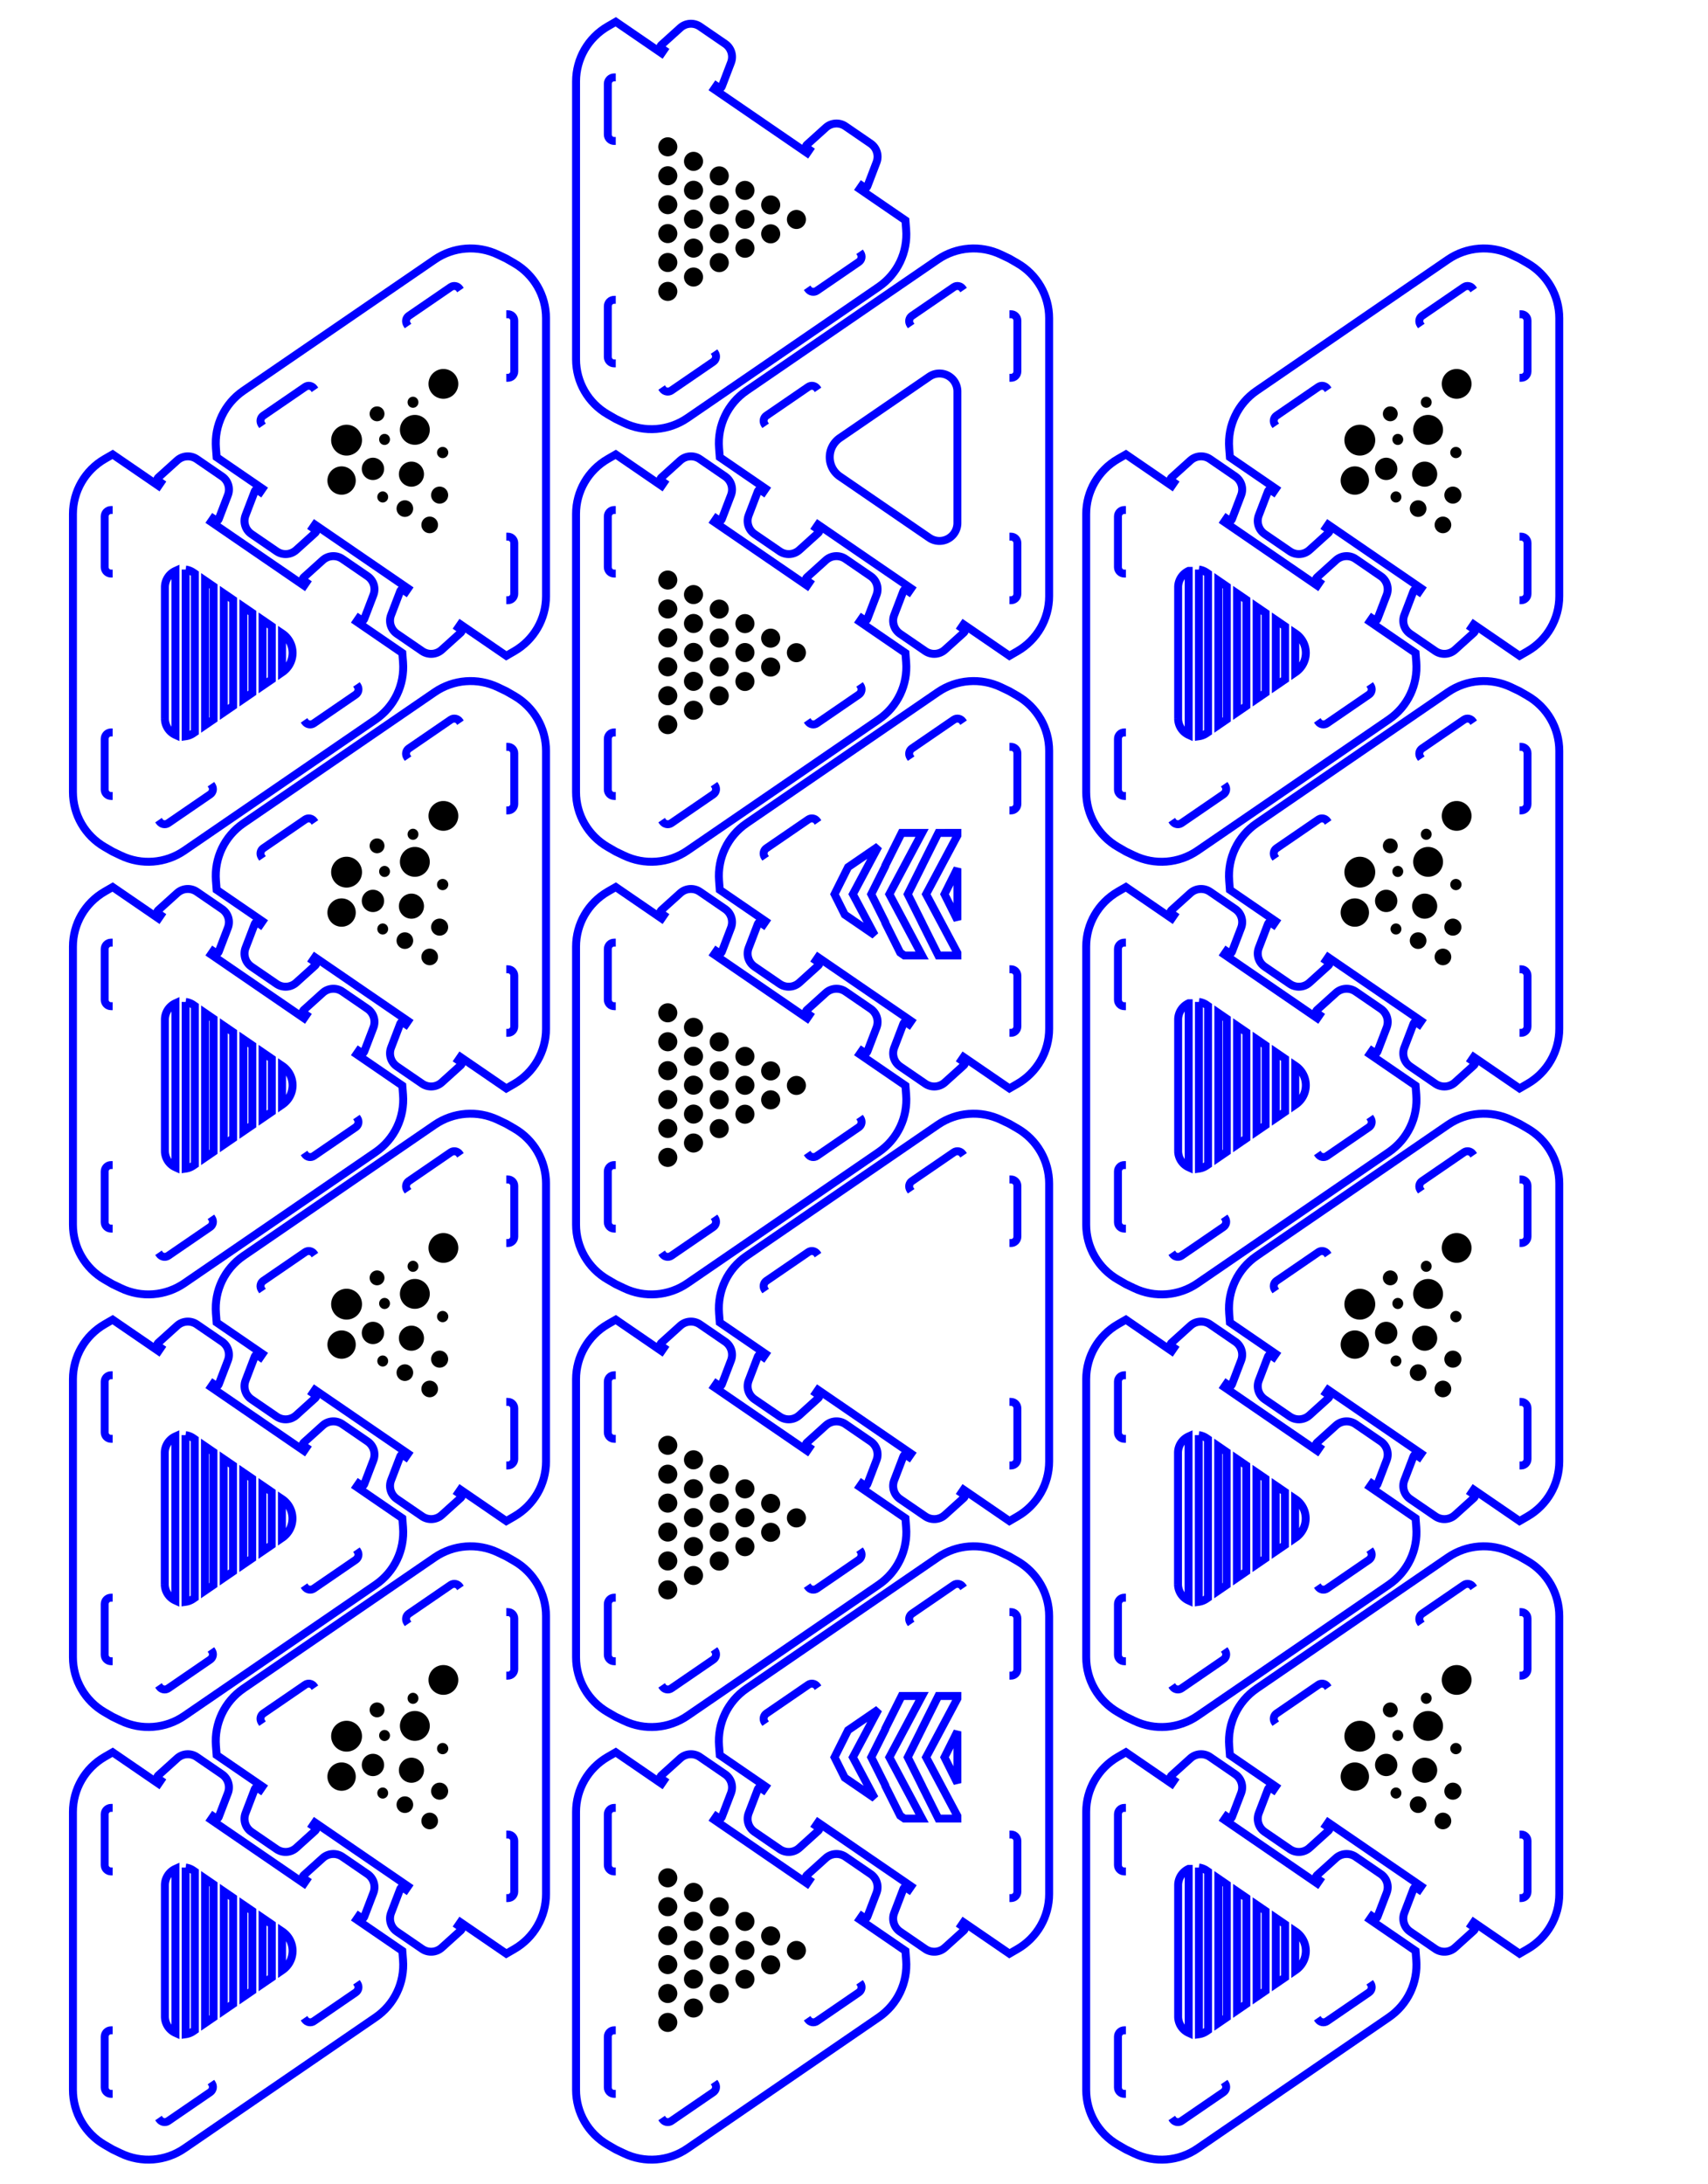 <?xml version="1.0" encoding="UTF-8" standalone="no"?>
<!-- Created with Inkscape (http://www.inkscape.org/) -->

<svg
   width="8.466in"
   height="10.824in"
   viewBox="0 0 215.04 274.94"
   version="1.1"
   id="svg1"
   xml:space="preserve"
   sodipodi:docname="dome_AAB IW Cut.svg"
   inkscape:version="1.3.2 (091e20ef0f, 2023-11-25, custom)"
   xmlns:inkscape="http://www.inkscape.org/namespaces/inkscape"
   xmlns:sodipodi="http://sodipodi.sourceforge.net/DTD/sodipodi-0.dtd"
   xmlns="http://www.w3.org/2000/svg"
   xmlns:svg="http://www.w3.org/2000/svg"><sodipodi:namedview
     id="namedview1"
     pagecolor="#ffffff"
     bordercolor="#000000"
     borderopacity="0.25"
     inkscape:showpageshadow="2"
     inkscape:pageopacity="0.0"
     inkscape:pagecheckerboard="0"
     inkscape:deskcolor="#d1d1d1"
     inkscape:document-units="in"
     inkscape:zoom="0.94027725"
     inkscape:cx="465.82005"
     inkscape:cy="582.27507"
     inkscape:window-width="2560"
     inkscape:window-height="1531"
     inkscape:window-x="0"
     inkscape:window-y="32"
     inkscape:window-maximized="1"
     inkscape:current-layer="layer4"
     showguides="true" /><defs
     id="defs1"><clipPath
       clipPathUnits="userSpaceOnUse"
       id="clipPath54"><path
         id="path54"
         style="stroke-width:0.1;stroke-linecap:square;paint-order:markers fill stroke;stop-color:#000000"
         d="m 1691.199,-792.32 h 1634.892 v 92.828 H 1691.199 Z" /></clipPath><clipPath
       clipPathUnits="userSpaceOnUse"
       id="clipPath24"><rect
         style="fill:none;stroke:#000000;stroke-width:1;stroke-linecap:butt;stroke-linejoin:bevel;paint-order:stroke markers fill;stop-color:#000000"
         id="rect24"
         width="45"
         height="77.937"
         x="251.534"
         y="222.735" /></clipPath><clipPath
       clipPathUnits="userSpaceOnUse"
       id="clipPath52"><rect
         style="fill:#ff0000;stroke:none;stroke-width:3;stroke-linecap:square;stroke-linejoin:miter;paint-order:stroke markers fill;stop-color:#000000"
         id="rect52"
         width="78"
         height="45.033"
         x="763.613"
         y="452.824" /></clipPath><clipPath
       clipPathUnits="userSpaceOnUse"
       id="clipPath25"><rect
         style="fill:#ff0000;stroke:none;stroke-width:3;stroke-linecap:square;stroke-linejoin:miter;paint-order:stroke markers fill;stop-color:#000000"
         id="rect25-8"
         width="78"
         height="45.033"
         x="763.613"
         y="452.824" /></clipPath><pattern
       patternUnits="userSpaceOnUse"
       width="4.864"
       height="100.457"
       patternTransform="translate(-194.688,865.528)"
       preserveAspectRatio="xMidYMid"
       id="pattern1"><rect
         style="stroke-width:1"
         id="rect1"
         width="4.864"
         height="100.457"
         x="0"
         y="0" /></pattern></defs><g
     id="layer4"
     style="display:inline"
     transform="translate(-0.799,-3.433)"><path
       d="m 14.979,75.632 h -0.2 c -0.442,0 -0.8,-0.358 -0.8,-0.8 v -6.4 c 0,-0.442 0.358,-0.8 0.8,-0.8 h 0.2"
       stroke="#0000ff"
       id="path107"
       style="font-weight:normal;font-family:sans-serif;display:inline;fill:none;stroke-width:1" /><path
       style="font-weight:normal;font-family:sans-serif;display:inline;fill:none;stroke:#0000ff;stroke-width:1"
       d="m 14.979,103.629 h -0.2 c -0.442,0 -0.8,-0.358 -0.8,-0.8 v -6.4 c 0,-0.442 0.358,-0.8 0.8,-0.8 h 0.2"
       id="path108" /><path
       style="font-weight:normal;font-family:sans-serif;display:inline;fill:none;stroke:#0000ff;stroke-width:1"
       d="m 27.352,102.148 0.113,0.165 c 0.12,0.175 0.165,0.391 0.127,0.599 -0.039,0.209 -0.159,0.393 -0.334,0.513 l -5.279,3.619 c -0.364,0.25 -0.862,0.157 -1.112,-0.208 l -0.113,-0.165"
       id="path115" /><path
       d="m 39.077,94.111 0.113,0.165 c 0.25,0.364 0.748,0.457 1.112,0.208 l 5.279,-3.619 c 0.175,-0.12 0.295,-0.305 0.334,-0.513 0.039,-0.209 -0.007,-0.424 -0.127,-0.599 l -0.113,-0.165"
       stroke="#0000ff"
       id="path116"
       style="font-weight:normal;font-family:sans-serif;display:inline;fill:none;stroke-width:1" /><path
       d="m 39.077,77.15 0.283,-0.412 -0.333,-0.228 c -0.059,-0.04 -0.096,-0.106 -0.101,-0.177 -0.005,-0.071 0.023,-0.141 0.076,-0.189 l 2.427,-2.191 c 0.686,-0.62 1.708,-0.688 2.471,-0.165 l 3.173,2.175 c 0.763,0.523 1.068,1.5 0.737,2.364 l -1.168,3.053 c -0.025,0.067 -0.08,0.118 -0.148,0.139 -0.068,0.021 -0.142,0.01 -0.201,-0.03 l -0.333,-0.228 -0.283,0.412 5.774,3.958 0.089,1.151 c 0.221,2.85 -1.096,5.6 -3.453,7.216 l -24.088,16.512 c -2.357,1.616 -5.398,1.851 -7.976,0.618 l -1.042,-0.498 -1,-0.577 c -2.475,-1.429 -4,-4.07 -4,-6.928 V 68.137 c 0,-2.858 1.525,-5.499 4,-6.928 l 1,-0.577 5.774,3.958 0.283,-0.412 -0.333,-0.228 c -0.059,-0.04 -0.096,-0.106 -0.101,-0.177 -0.005,-0.071 0.023,-0.141 0.076,-0.189 l 2.427,-2.191 c 0.686,-0.62 1.708,-0.688 2.471,-0.165 l 3.173,2.175 c 0.763,0.523 1.068,1.5 0.737,2.364 l -1.168,3.053 c -0.025,0.067 -0.08,0.118 -0.148,0.139 -0.068,0.021 -0.142,0.01 -0.201,-0.03 l -0.333,-0.228 -0.283,0.412 z"
       stroke="#0000ff"
       id="path151"
       style="font-weight:normal;font-family:sans-serif;display:inline;fill:none;stroke-width:1" /><path
       d="m 14.979,130.088 h -0.2 c -0.442,0 -0.8,-0.358 -0.8,-0.8 v -6.4 c 0,-0.442 0.358,-0.8 0.8,-0.8 h 0.2"
       stroke="#0000ff"
       id="path154"
       style="font-weight:normal;font-family:sans-serif;display:inline;fill:none;stroke-width:1" /><path
       style="font-weight:normal;font-family:sans-serif;display:inline;fill:none;stroke:#0000ff;stroke-width:1"
       d="m 14.979,158.086 h -0.2 c -0.442,0 -0.8,-0.358 -0.8,-0.8 v -6.4 c 0,-0.442 0.358,-0.8 0.8,-0.8 h 0.2"
       id="path155" /><path
       style="font-weight:normal;font-family:sans-serif;display:inline;fill:none;stroke:#0000ff;stroke-width:1"
       d="m 27.352,156.605 0.113,0.165 c 0.12,0.175 0.165,0.391 0.127,0.599 -0.039,0.209 -0.159,0.393 -0.334,0.513 l -5.279,3.619 c -0.364,0.25 -0.862,0.157 -1.112,-0.208 l -0.113,-0.165"
       id="path156" /><path
       d="m 39.077,148.568 0.113,0.165 c 0.25,0.364 0.748,0.457 1.112,0.208 l 5.279,-3.619 c 0.175,-0.12 0.295,-0.305 0.334,-0.513 0.039,-0.209 -0.007,-0.424 -0.127,-0.599 l -0.113,-0.165"
       stroke="#0000ff"
       id="path157"
       style="font-weight:normal;font-family:sans-serif;display:inline;fill:none;stroke-width:1" /><path
       d="m 39.077,131.606 0.283,-0.412 -0.333,-0.228 c -0.059,-0.04 -0.096,-0.106 -0.101,-0.177 -0.005,-0.071 0.023,-0.141 0.076,-0.189 l 2.427,-2.191 c 0.686,-0.62 1.708,-0.688 2.471,-0.165 l 3.173,2.175 c 0.763,0.523 1.068,1.5 0.737,2.364 l -1.168,3.053 c -0.025,0.067 -0.08,0.118 -0.148,0.139 -0.068,0.021 -0.142,0.01 -0.201,-0.03 l -0.333,-0.228 -0.283,0.412 5.774,3.958 0.089,1.151 c 0.221,2.85 -1.096,5.6 -3.453,7.216 l -24.088,16.512 c -2.357,1.616 -5.398,1.851 -7.976,0.618 l -1.042,-0.498 -1,-0.577 c -2.475,-1.429 -4,-4.07 -4,-6.928 v -34.987 c 0,-2.858 1.525,-5.499 4,-6.928 l 1,-0.577 5.774,3.958 0.283,-0.412 -0.333,-0.228 c -0.059,-0.04 -0.096,-0.106 -0.101,-0.177 -0.005,-0.071 0.023,-0.141 0.076,-0.189 l 2.427,-2.191 c 0.686,-0.62 1.708,-0.688 2.471,-0.165 l 3.173,2.175 c 0.763,0.523 1.068,1.5 0.737,2.364 l -1.168,3.053 c -0.025,0.067 -0.08,0.118 -0.148,0.139 -0.068,0.021 -0.142,0.01 -0.201,-0.03 l -0.333,-0.228 -0.283,0.412 z"
       stroke="#0000ff"
       id="path158"
       style="font-weight:normal;font-family:sans-serif;display:inline;fill:none;stroke-width:1" /><path
       d="m 14.979,184.544 h -0.2 c -0.442,0 -0.8,-0.358 -0.8,-0.8 v -6.4 c 0,-0.442 0.358,-0.8 0.8,-0.8 h 0.2"
       stroke="#0000ff"
       id="path161"
       style="font-weight:normal;font-family:sans-serif;display:inline;fill:none;stroke-width:1" /><path
       style="font-weight:normal;font-family:sans-serif;display:inline;fill:none;stroke:#0000ff;stroke-width:1"
       d="m 14.979,212.542 h -0.2 c -0.442,0 -0.8,-0.358 -0.8,-0.8 v -6.4 c 0,-0.442 0.358,-0.8 0.8,-0.8 h 0.2"
       id="path162" /><path
       style="font-weight:normal;font-family:sans-serif;display:inline;fill:none;stroke:#0000ff;stroke-width:1"
       d="m 27.352,211.061 0.113,0.165 c 0.12,0.175 0.165,0.391 0.127,0.599 -0.039,0.209 -0.159,0.393 -0.334,0.513 l -5.279,3.619 c -0.364,0.25 -0.862,0.157 -1.112,-0.208 l -0.113,-0.165"
       id="path163" /><path
       d="m 39.077,203.024 0.113,0.165 c 0.25,0.364 0.748,0.457 1.112,0.208 l 5.279,-3.619 c 0.175,-0.12 0.295,-0.305 0.334,-0.513 0.039,-0.209 -0.007,-0.424 -0.127,-0.599 l -0.113,-0.165"
       stroke="#0000ff"
       id="path164"
       style="font-weight:normal;font-family:sans-serif;display:inline;fill:none;stroke-width:1" /><path
       d="m 39.077,186.062 0.283,-0.412 -0.333,-0.228 c -0.059,-0.04 -0.096,-0.106 -0.101,-0.177 -0.005,-0.071 0.023,-0.141 0.076,-0.189 l 2.427,-2.191 c 0.686,-0.62 1.708,-0.688 2.471,-0.165 l 3.173,2.175 c 0.763,0.523 1.068,1.5 0.737,2.364 l -1.168,3.053 c -0.025,0.067 -0.08,0.118 -0.148,0.139 -0.068,0.021 -0.142,0.01 -0.201,-0.03 l -0.333,-0.228 -0.283,0.412 5.774,3.958 0.089,1.151 c 0.221,2.85 -1.096,5.6 -3.453,7.216 l -24.088,16.512 c -2.357,1.616 -5.398,1.851 -7.976,0.618 l -1.042,-0.498 -1,-0.577 c -2.475,-1.429 -4,-4.07 -4,-6.928 v -34.987 c 0,-2.858 1.525,-5.499 4,-6.928 l 1,-0.577 5.774,3.958 0.283,-0.412 -0.333,-0.228 c -0.059,-0.04 -0.096,-0.106 -0.101,-0.177 -0.005,-0.071 0.023,-0.141 0.076,-0.189 l 2.427,-2.191 c 0.686,-0.62 1.708,-0.688 2.471,-0.165 l 3.173,2.175 c 0.763,0.523 1.068,1.5 0.737,2.364 l -1.168,3.053 c -0.025,0.067 -0.08,0.118 -0.148,0.139 -0.068,0.021 -0.142,0.01 -0.201,-0.03 l -0.333,-0.228 -0.283,0.412 z"
       stroke="#0000ff"
       id="path165"
       style="font-weight:normal;font-family:sans-serif;display:inline;fill:none;stroke-width:1" /><path
       d="m 14.979,239.001 h -0.2 c -0.442,0 -0.8,-0.358 -0.8,-0.8 v -6.4 c 0,-0.442 0.358,-0.8 0.8,-0.8 h 0.2"
       stroke="#0000ff"
       id="path168"
       style="font-weight:normal;font-family:sans-serif;display:inline;fill:none;stroke-width:1" /><path
       style="font-weight:normal;font-family:sans-serif;display:inline;fill:none;stroke:#0000ff;stroke-width:1"
       d="m 14.979,266.999 h -0.2 c -0.442,0 -0.8,-0.358 -0.8,-0.8 v -6.4 c 0,-0.442 0.358,-0.8 0.8,-0.8 h 0.2"
       id="path169" /><path
       style="font-weight:normal;font-family:sans-serif;display:inline;fill:none;stroke:#0000ff;stroke-width:1"
       d="m 27.352,265.518 0.113,0.165 c 0.12,0.175 0.165,0.391 0.127,0.599 -0.039,0.209 -0.159,0.393 -0.334,0.513 l -5.279,3.619 c -0.364,0.25 -0.862,0.157 -1.112,-0.208 l -0.113,-0.165"
       id="path170" /><path
       d="m 39.077,257.481 0.113,0.165 c 0.25,0.364 0.748,0.457 1.112,0.208 l 5.279,-3.619 c 0.175,-0.12 0.295,-0.305 0.334,-0.513 0.039,-0.209 -0.007,-0.424 -0.127,-0.599 l -0.113,-0.165"
       stroke="#0000ff"
       id="path171"
       style="font-weight:normal;font-family:sans-serif;display:inline;fill:none;stroke-width:1" /><path
       d="m 39.077,240.519 0.283,-0.412 -0.333,-0.228 c -0.059,-0.04 -0.096,-0.106 -0.101,-0.177 -0.005,-0.071 0.023,-0.141 0.076,-0.189 l 2.427,-2.191 c 0.686,-0.62 1.708,-0.688 2.471,-0.165 l 3.173,2.175 c 0.763,0.523 1.068,1.5 0.737,2.364 l -1.168,3.053 c -0.025,0.067 -0.08,0.118 -0.148,0.139 -0.068,0.021 -0.142,0.01 -0.201,-0.03 l -0.333,-0.228 -0.283,0.412 5.774,3.958 0.089,1.151 c 0.221,2.85 -1.096,5.6 -3.453,7.216 l -24.088,16.512 c -2.357,1.616 -5.398,1.851 -7.976,0.618 l -1.042,-0.498 -1,-0.577 c -2.475,-1.429 -4,-4.07 -4,-6.928 v -34.987 c 0,-2.858 1.525,-5.499 4,-6.928 l 1,-0.577 5.774,3.958 0.283,-0.412 -0.333,-0.228 c -0.059,-0.04 -0.096,-0.106 -0.101,-0.177 -0.005,-0.071 0.023,-0.141 0.076,-0.189 l 2.427,-2.191 c 0.686,-0.62 1.708,-0.688 2.471,-0.165 l 3.173,2.175 c 0.763,0.523 1.068,1.5 0.737,2.364 l -1.168,3.053 c -0.025,0.067 -0.08,0.118 -0.148,0.139 -0.068,0.021 -0.142,0.01 -0.201,-0.03 l -0.333,-0.228 -0.283,0.412 z"
       stroke="#0000ff"
       id="path172"
       style="font-weight:normal;font-family:sans-serif;display:inline;fill:none;stroke-width:1" /><path
       id="path173-1"
       style="display:inline;fill:none;stroke:#0000ff"
       d="m 24.171,238.509 v 20.984 a 2.259,2.259 0 0 0 0.924,-0.348 l 0.235,-0.161 V 239.019 l -0.235,-0.161 a 2.259,2.259 0 0 0 -0.924,-0.348 z m -1.287,0.17 a 2.259,2.259 0 0 0 -1.325,2.042 v 16.561 a 2.259,2.259 0 0 0 1.325,2.042 z m 3.733,1.222 v 18.2 l 1.068,-0.732 v -16.735 z m 2.355,1.614 v 14.971 l 1.18,-0.809 v -13.354 z m 2.467,1.691 v 11.589 l 1.13,-0.775 v -10.041 z m 2.416,1.656 v 8.277 l 1.165,-0.798 v -6.68 z m 2.452,1.681 v 4.915 l 0.049,-0.034 a 2.939,2.939 0 0 0 0,-4.848 z" /><path
       d="m 64.544,234.355 h 0.2 c 0.442,0 0.8,0.358 0.8,0.8 v 6.4 c 0,0.442 -0.358,0.8 -0.8,0.8 h -0.2"
       stroke="#0000ff"
       id="path182"
       style="font-weight:normal;font-family:sans-serif;display:inline;fill:none;stroke-width:1" /><path
       style="font-weight:normal;font-family:sans-serif;display:inline;fill:none;stroke:#0000ff;stroke-width:1"
       d="m 64.544,206.357 h 0.2 c 0.442,0 0.8,0.358 0.8,0.8 v 6.4 c 0,0.442 -0.358,0.8 -0.8,0.8 h -0.2"
       id="path183" /><path
       style="font-weight:normal;font-family:sans-serif;display:inline;fill:none;stroke:#0000ff;stroke-width:1"
       d="m 52.172,207.838 -0.113,-0.165 c -0.12,-0.175 -0.165,-0.391 -0.127,-0.599 0.039,-0.209 0.159,-0.393 0.334,-0.513 l 5.279,-3.619 c 0.364,-0.25 0.862,-0.157 1.112,0.208 l 0.113,0.165"
       id="path184" /><path
       d="m 40.447,215.875 -0.113,-0.165 c -0.25,-0.364 -0.748,-0.457 -1.112,-0.208 l -5.279,3.619 c -0.175,0.12 -0.295,0.305 -0.334,0.513 -0.039,0.209 0.007,0.424 0.127,0.599 l 0.113,0.165"
       stroke="#0000ff"
       id="path185"
       style="font-weight:normal;font-family:sans-serif;display:inline;fill:none;stroke-width:1" /><path
       d="m 40.447,232.837 -0.283,0.412 0.333,0.228 c 0.059,0.04 0.096,0.106 0.101,0.177 0.005,0.071 -0.023,0.141 -0.076,0.189 l -2.427,2.191 c -0.686,0.62 -1.708,0.688 -2.471,0.165 l -3.173,-2.175 c -0.763,-0.523 -1.068,-1.5 -0.737,-2.364 l 1.168,-3.053 c 0.025,-0.067 0.08,-0.118 0.148,-0.139 0.068,-0.021 0.142,-0.01 0.201,0.03 l 0.333,0.228 0.283,-0.412 -5.774,-3.958 -0.089,-1.151 c -0.221,-2.85 1.096,-5.6 3.453,-7.216 l 24.088,-16.512 c 2.357,-1.616 5.398,-1.851 7.976,-0.618 l 1.042,0.498 1,0.577 c 2.475,1.429 4,4.07 4,6.928 v 34.987 c 0,2.858 -1.525,5.499 -4,6.928 l -1,0.577 -5.774,-3.958 -0.283,0.412 0.333,0.228 c 0.059,0.04 0.096,0.106 0.101,0.177 0.005,0.071 -0.023,0.141 -0.076,0.189 l -2.427,2.191 c -0.686,0.62 -1.708,0.688 -2.471,0.165 l -3.173,-2.175 c -0.763,-0.523 -1.068,-1.5 -0.737,-2.364 l 1.168,-3.053 c 0.025,-0.067 0.08,-0.118 0.148,-0.139 0.068,-0.021 0.142,-0.01 0.201,0.03 l 0.333,0.228 0.283,-0.412 z"
       stroke="#0000ff"
       id="path186"
       style="font-weight:normal;font-family:sans-serif;display:inline;fill:none;stroke-width:1" /><path
       d="m 64.544,179.899 h 0.2 c 0.442,0 0.8,0.358 0.8,0.8 v 6.4 c 0,0.442 -0.358,0.8 -0.8,0.8 h -0.2"
       stroke="#0000ff"
       id="path189"
       style="font-weight:normal;font-family:sans-serif;display:inline;fill:none;stroke-width:1" /><path
       style="font-weight:normal;font-family:sans-serif;display:inline;fill:none;stroke:#0000ff;stroke-width:1"
       d="m 64.544,151.901 h 0.2 c 0.442,0 0.8,0.358 0.8,0.8 v 6.4 c 0,0.442 -0.358,0.8 -0.8,0.8 h -0.2"
       id="path190" /><path
       style="font-weight:normal;font-family:sans-serif;display:inline;fill:none;stroke:#0000ff;stroke-width:1"
       d="m 52.172,153.382 -0.113,-0.165 c -0.12,-0.175 -0.165,-0.391 -0.127,-0.599 0.039,-0.209 0.159,-0.393 0.334,-0.513 l 5.279,-3.619 c 0.364,-0.25 0.862,-0.157 1.112,0.208 l 0.113,0.165"
       id="path191" /><path
       d="m 40.447,161.419 -0.113,-0.165 c -0.25,-0.364 -0.748,-0.457 -1.112,-0.208 l -5.279,3.619 c -0.175,0.12 -0.295,0.305 -0.334,0.513 -0.039,0.209 0.007,0.424 0.127,0.599 l 0.113,0.165"
       stroke="#0000ff"
       id="path192"
       style="font-weight:normal;font-family:sans-serif;display:inline;fill:none;stroke-width:1" /><path
       d="m 40.447,178.381 -0.283,0.412 0.333,0.228 c 0.059,0.04 0.096,0.106 0.101,0.177 0.005,0.071 -0.023,0.141 -0.076,0.189 l -2.427,2.191 c -0.686,0.62 -1.708,0.688 -2.471,0.165 l -3.173,-2.175 c -0.763,-0.523 -1.068,-1.5 -0.737,-2.364 l 1.168,-3.053 c 0.025,-0.067 0.08,-0.118 0.148,-0.139 0.068,-0.021 0.142,-0.01 0.201,0.03 l 0.333,0.228 0.283,-0.412 -5.774,-3.958 -0.089,-1.151 c -0.221,-2.85 1.096,-5.6 3.453,-7.216 l 24.088,-16.512 c 2.357,-1.616 5.398,-1.851 7.976,-0.618 l 1.042,0.498 1,0.577 c 2.475,1.429 4,4.07 4,6.928 v 34.987 c 0,2.858 -1.525,5.499 -4,6.928 l -1,0.577 -5.774,-3.958 -0.283,0.412 0.333,0.228 c 0.059,0.04 0.096,0.106 0.101,0.177 0.005,0.071 -0.023,0.141 -0.076,0.189 l -2.427,2.191 c -0.686,0.62 -1.708,0.688 -2.471,0.165 l -3.173,-2.175 c -0.763,-0.523 -1.068,-1.5 -0.737,-2.364 l 1.168,-3.053 c 0.025,-0.067 0.08,-0.118 0.148,-0.139 0.068,-0.021 0.142,-0.01 0.201,0.03 l 0.333,0.228 0.283,-0.412 z"
       stroke="#0000ff"
       id="path193"
       style="font-weight:normal;font-family:sans-serif;display:inline;fill:none;stroke-width:1" /><path
       d="m 64.544,125.442 h 0.2 c 0.442,0 0.8,0.358 0.8,0.8 v 6.4 c 0,0.442 -0.358,0.8 -0.8,0.8 h -0.2"
       stroke="#0000ff"
       id="path196"
       style="font-weight:normal;font-family:sans-serif;display:inline;fill:none;stroke-width:1" /><path
       style="font-weight:normal;font-family:sans-serif;display:inline;fill:none;stroke:#0000ff;stroke-width:1"
       d="m 64.544,97.444 h 0.2 c 0.442,0 0.8,0.358 0.8,0.8 v 6.4 c 0,0.442 -0.358,0.8 -0.8,0.8 h -0.2"
       id="path197" /><path
       style="font-weight:normal;font-family:sans-serif;display:inline;fill:none;stroke:#0000ff;stroke-width:1"
       d="m 52.172,98.925 -0.113,-0.165 c -0.12,-0.175 -0.165,-0.391 -0.127,-0.599 0.039,-0.209 0.159,-0.393 0.334,-0.513 l 5.279,-3.619 c 0.364,-0.25 0.862,-0.157 1.112,0.208 l 0.113,0.165"
       id="path198" /><path
       d="m 40.447,106.962 -0.113,-0.165 c -0.25,-0.364 -0.748,-0.457 -1.112,-0.208 l -5.279,3.619 c -0.175,0.12 -0.295,0.305 -0.334,0.513 -0.039,0.209 0.007,0.424 0.127,0.599 l 0.113,0.165"
       stroke="#0000ff"
       id="path199"
       style="font-weight:normal;font-family:sans-serif;display:inline;fill:none;stroke-width:1" /><path
       d="m 40.447,123.924 -0.283,0.412 0.333,0.228 c 0.059,0.04 0.096,0.106 0.101,0.177 0.005,0.071 -0.023,0.141 -0.076,0.189 l -2.427,2.191 c -0.686,0.62 -1.708,0.688 -2.471,0.165 l -3.173,-2.175 c -0.763,-0.523 -1.068,-1.5 -0.737,-2.364 l 1.168,-3.053 c 0.025,-0.067 0.08,-0.118 0.148,-0.139 0.068,-0.021 0.142,-0.01 0.201,0.03 l 0.333,0.228 0.283,-0.412 -5.774,-3.958 -0.089,-1.151 c -0.221,-2.85 1.096,-5.6 3.453,-7.216 l 24.088,-16.512 c 2.357,-1.616 5.398,-1.851 7.976,-0.618 l 1.042,0.498 1,0.577 c 2.475,1.429 4,4.07 4,6.928 v 34.987 c 0,2.858 -1.525,5.499 -4,6.928 l -1,0.577 -5.774,-3.958 -0.283,0.412 0.333,0.228 c 0.059,0.04 0.096,0.106 0.101,0.177 0.005,0.071 -0.023,0.141 -0.076,0.189 l -2.427,2.191 c -0.686,0.62 -1.708,0.688 -2.471,0.165 l -3.173,-2.175 c -0.763,-0.523 -1.068,-1.5 -0.737,-2.364 l 1.168,-3.053 c 0.025,-0.067 0.08,-0.118 0.148,-0.139 0.068,-0.021 0.142,-0.01 0.201,0.03 l 0.333,0.228 0.283,-0.412 z"
       stroke="#0000ff"
       id="path200"
       style="font-weight:normal;font-family:sans-serif;display:inline;fill:none;stroke-width:1" /><path
       d="m 64.544,70.986 h 0.2 c 0.442,0 0.8,0.358 0.8,0.8 v 6.4 c 0,0.442 -0.358,0.8 -0.8,0.8 h -0.2"
       stroke="#0000ff"
       id="path203"
       style="font-weight:normal;font-family:sans-serif;display:inline;fill:none;stroke-width:1" /><path
       style="font-weight:normal;font-family:sans-serif;display:inline;fill:none;stroke:#0000ff;stroke-width:1"
       d="m 64.544,42.988 h 0.2 c 0.442,0 0.8,0.358 0.8,0.8 v 6.4 c 0,0.442 -0.358,0.8 -0.8,0.8 h -0.2"
       id="path204" /><path
       style="font-weight:normal;font-family:sans-serif;display:inline;fill:none;stroke:#0000ff;stroke-width:1"
       d="m 52.172,44.469 -0.113,-0.165 c -0.12,-0.175 -0.165,-0.391 -0.127,-0.599 0.039,-0.209 0.159,-0.393 0.334,-0.513 l 5.279,-3.619 c 0.364,-0.25 0.862,-0.157 1.112,0.208 l 0.113,0.165"
       id="path205" /><path
       d="m 40.447,52.506 -0.113,-0.165 c -0.25,-0.364 -0.748,-0.457 -1.112,-0.208 l -5.279,3.619 c -0.175,0.12 -0.295,0.305 -0.334,0.513 -0.039,0.209 0.007,0.424 0.127,0.599 l 0.113,0.165"
       stroke="#0000ff"
       id="path206"
       style="font-weight:normal;font-family:sans-serif;display:inline;fill:none;stroke-width:1" /><path
       d="m 40.447,69.468 -0.283,0.412 0.333,0.228 c 0.059,0.04 0.096,0.106 0.101,0.177 0.005,0.071 -0.023,0.141 -0.076,0.189 l -2.427,2.191 c -0.686,0.62 -1.708,0.688 -2.471,0.165 l -3.173,-2.175 c -0.763,-0.523 -1.068,-1.5 -0.737,-2.364 l 1.168,-3.053 c 0.025,-0.067 0.08,-0.118 0.148,-0.139 0.068,-0.021 0.142,-0.01 0.201,0.03 l 0.333,0.228 0.283,-0.412 -5.774,-3.958 -0.089,-1.151 c -0.221,-2.85 1.096,-5.6 3.453,-7.216 l 24.088,-16.512 c 2.357,-1.616 5.398,-1.851 7.976,-0.618 l 1.042,0.498 1,0.577 c 2.475,1.429 4,4.07 4,6.928 v 34.987 c 0,2.858 -1.525,5.499 -4,6.928 l -1,0.577 -5.774,-3.958 -0.283,0.412 0.333,0.228 c 0.059,0.04 0.096,0.106 0.101,0.177 0.005,0.071 -0.023,0.141 -0.076,0.189 l -2.427,2.191 c -0.686,0.62 -1.708,0.688 -2.471,0.165 l -3.173,-2.175 c -0.763,-0.523 -1.068,-1.5 -0.737,-2.364 l 1.168,-3.053 c 0.025,-0.067 0.08,-0.118 0.148,-0.139 0.068,-0.021 0.142,-0.01 0.201,0.03 l 0.333,0.228 0.283,-0.412 z"
       stroke="#0000ff"
       id="path207"
       style="font-weight:normal;font-family:sans-serif;display:inline;fill:none;stroke-width:1" /><path
       d="m 78.324,21.175 h -0.2 c -0.442,0 -0.8,-0.358 -0.8,-0.8 v -6.4 c 0,-0.442 0.358,-0.8 0.8,-0.8 h 0.2"
       stroke="#0000ff"
       id="path210"
       style="font-weight:normal;font-family:sans-serif;display:inline;fill:none;stroke-width:1" /><path
       style="font-weight:normal;font-family:sans-serif;display:inline;fill:none;stroke:#0000ff;stroke-width:1"
       d="m 78.324,49.173 h -0.2 c -0.442,0 -0.8,-0.358 -0.8,-0.8 v -6.4 c 0,-0.442 0.358,-0.8 0.8,-0.8 h 0.2"
       id="path211" /><path
       style="font-weight:normal;font-family:sans-serif;display:inline;fill:none;stroke:#0000ff;stroke-width:1"
       d="m 90.696,47.692 0.113,0.165 c 0.12,0.175 0.165,0.391 0.127,0.599 -0.039,0.209 -0.159,0.393 -0.334,0.513 l -5.279,3.619 c -0.364,0.25 -0.862,0.157 -1.112,-0.208 l -0.113,-0.165"
       id="path212" /><path
       d="m 102.421,39.655 0.113,0.165 c 0.25,0.364 0.748,0.457 1.112,0.208 l 5.279,-3.619 c 0.175,-0.12 0.295,-0.305 0.334,-0.513 0.039,-0.209 -0.007,-0.424 -0.127,-0.599 l -0.113,-0.165"
       stroke="#0000ff"
       id="path213"
       style="font-weight:normal;font-family:sans-serif;display:inline;fill:none;stroke-width:1" /><path
       d="m 102.421,22.693 0.283,-0.412 -0.333,-0.228 c -0.059,-0.04 -0.096,-0.106 -0.101,-0.177 -0.005,-0.071 0.023,-0.141 0.076,-0.189 l 2.427,-2.191 c 0.686,-0.62 1.708,-0.688 2.471,-0.165 l 3.173,2.175 c 0.763,0.523 1.068,1.5 0.737,2.364 l -1.168,3.053 c -0.025,0.067 -0.08,0.118 -0.148,0.139 -0.068,0.021 -0.142,0.01 -0.201,-0.03 l -0.333,-0.228 -0.283,0.412 5.774,3.958 0.089,1.151 c 0.221,2.85 -1.096,5.6 -3.453,7.216 l -24.088,16.512 c -2.357,1.616 -5.398,1.851 -7.976,0.618 l -1.042,-0.498 -1,-0.577 c -2.475,-1.429 -4,-4.07 -4,-6.928 V 13.681 c 0,-2.858 1.525,-5.499 4,-6.928 l 1,-0.577 5.774,3.958 0.283,-0.412 -0.333,-0.228 c -0.059,-0.04 -0.096,-0.106 -0.101,-0.177 -0.005,-0.071 0.023,-0.141 0.076,-0.189 l 2.427,-2.191 c 0.686,-0.62 1.708,-0.688 2.471,-0.165 l 3.173,2.175 c 0.763,0.523 1.068,1.5 0.737,2.364 l -1.168,3.053 c -0.025,0.067 -0.08,0.118 -0.148,0.139 -0.068,0.021 -0.142,0.01 -0.201,-0.03 l -0.333,-0.228 -0.283,0.412 z"
       stroke="#0000ff"
       id="path214"
       style="font-weight:normal;font-family:sans-serif;display:inline;fill:none;stroke-width:1" /><path
       d="m 78.324,75.632 h -0.2 c -0.442,0 -0.8,-0.358 -0.8,-0.8 v -6.4 c 0,-0.442 0.358,-0.8 0.8,-0.8 h 0.2"
       stroke="#0000ff"
       id="path217"
       style="font-weight:normal;font-family:sans-serif;display:inline;fill:none;stroke-width:1" /><path
       style="font-weight:normal;font-family:sans-serif;display:inline;fill:none;stroke:#0000ff;stroke-width:1"
       d="m 78.324,103.629 h -0.2 c -0.442,0 -0.8,-0.358 -0.8,-0.8 v -6.4 c 0,-0.442 0.358,-0.8 0.8,-0.8 h 0.2"
       id="path218" /><path
       style="font-weight:normal;font-family:sans-serif;display:inline;fill:none;stroke:#0000ff;stroke-width:1"
       d="m 90.696,102.148 0.113,0.165 c 0.12,0.175 0.165,0.391 0.127,0.599 -0.039,0.209 -0.159,0.393 -0.334,0.513 l -5.279,3.619 c -0.364,0.25 -0.862,0.157 -1.112,-0.208 l -0.113,-0.165"
       id="path219" /><path
       d="m 102.421,94.111 0.113,0.165 c 0.25,0.364 0.748,0.457 1.112,0.208 l 5.279,-3.619 c 0.175,-0.12 0.295,-0.305 0.334,-0.513 0.039,-0.209 -0.007,-0.424 -0.127,-0.599 l -0.113,-0.165"
       stroke="#0000ff"
       id="path220"
       style="font-weight:normal;font-family:sans-serif;display:inline;fill:none;stroke-width:1" /><path
       d="m 102.421,77.15 0.283,-0.412 -0.333,-0.228 c -0.059,-0.04 -0.096,-0.106 -0.101,-0.177 -0.005,-0.071 0.023,-0.141 0.076,-0.189 l 2.427,-2.191 c 0.686,-0.62 1.708,-0.688 2.471,-0.165 l 3.173,2.175 c 0.763,0.523 1.068,1.5 0.737,2.364 l -1.168,3.053 c -0.025,0.067 -0.08,0.118 -0.148,0.139 -0.068,0.021 -0.142,0.01 -0.201,-0.03 l -0.333,-0.228 -0.283,0.412 5.774,3.958 0.089,1.151 c 0.221,2.85 -1.096,5.6 -3.453,7.216 L 87.341,110.51 c -2.357,1.616 -5.398,1.851 -7.976,0.618 l -1.042,-0.498 -1,-0.577 c -2.475,-1.429 -4,-4.07 -4,-6.928 V 68.137 c 0,-2.858 1.525,-5.499 4,-6.928 l 1,-0.577 5.774,3.958 0.283,-0.412 -0.333,-0.228 c -0.059,-0.04 -0.096,-0.106 -0.101,-0.177 -0.005,-0.071 0.023,-0.141 0.076,-0.189 l 2.427,-2.191 c 0.686,-0.62 1.708,-0.688 2.471,-0.165 l 3.173,2.175 c 0.763,0.523 1.068,1.5 0.737,2.364 l -1.168,3.053 c -0.025,0.067 -0.08,0.118 -0.148,0.139 -0.068,0.021 -0.142,0.01 -0.201,-0.03 l -0.333,-0.228 -0.283,0.412 z"
       stroke="#0000ff"
       id="path221"
       style="font-weight:normal;font-family:sans-serif;display:inline;fill:none;stroke-width:1" /><path
       d="m 78.324,130.088 h -0.2 c -0.442,0 -0.8,-0.358 -0.8,-0.8 v -6.4 c 0,-0.442 0.358,-0.8 0.8,-0.8 h 0.2"
       stroke="#0000ff"
       id="path224"
       style="font-weight:normal;font-family:sans-serif;display:inline;fill:none;stroke-width:1" /><path
       style="font-weight:normal;font-family:sans-serif;display:inline;fill:none;stroke:#0000ff;stroke-width:1"
       d="m 78.324,158.086 h -0.2 c -0.442,0 -0.8,-0.358 -0.8,-0.8 v -6.4 c 0,-0.442 0.358,-0.8 0.8,-0.8 h 0.2"
       id="path225" /><path
       style="font-weight:normal;font-family:sans-serif;display:inline;fill:none;stroke:#0000ff;stroke-width:1"
       d="m 90.696,156.605 0.113,0.165 c 0.12,0.175 0.165,0.391 0.127,0.599 -0.039,0.209 -0.159,0.393 -0.334,0.513 l -5.279,3.619 c -0.364,0.25 -0.862,0.157 -1.112,-0.208 l -0.113,-0.165"
       id="path226" /><path
       d="m 102.421,148.568 0.113,0.165 c 0.25,0.364 0.748,0.457 1.112,0.208 l 5.279,-3.619 c 0.175,-0.12 0.295,-0.305 0.334,-0.513 0.039,-0.209 -0.007,-0.424 -0.127,-0.599 l -0.113,-0.165"
       stroke="#0000ff"
       id="path227"
       style="font-weight:normal;font-family:sans-serif;display:inline;fill:none;stroke-width:1" /><path
       d="m 102.421,131.606 0.283,-0.412 -0.333,-0.228 c -0.059,-0.04 -0.096,-0.106 -0.101,-0.177 -0.005,-0.071 0.023,-0.141 0.076,-0.189 l 2.427,-2.191 c 0.686,-0.62 1.708,-0.688 2.471,-0.165 l 3.173,2.175 c 0.763,0.523 1.068,1.5 0.737,2.364 l -1.168,3.053 c -0.025,0.067 -0.08,0.118 -0.148,0.139 -0.068,0.021 -0.142,0.01 -0.201,-0.03 l -0.333,-0.228 -0.283,0.412 5.774,3.958 0.089,1.151 c 0.221,2.85 -1.096,5.6 -3.453,7.216 l -24.088,16.512 c -2.357,1.616 -5.398,1.851 -7.976,0.618 l -1.042,-0.498 -1,-0.577 c -2.475,-1.429 -4,-4.07 -4,-6.928 v -34.987 c 0,-2.858 1.525,-5.499 4,-6.928 l 1,-0.577 5.774,3.958 0.283,-0.412 -0.333,-0.228 c -0.059,-0.04 -0.096,-0.106 -0.101,-0.177 -0.005,-0.071 0.023,-0.141 0.076,-0.189 l 2.427,-2.191 c 0.686,-0.62 1.708,-0.688 2.471,-0.165 l 3.173,2.175 c 0.763,0.523 1.068,1.5 0.737,2.364 l -1.168,3.053 c -0.025,0.067 -0.08,0.118 -0.148,0.139 -0.068,0.021 -0.142,0.01 -0.201,-0.03 l -0.333,-0.228 -0.283,0.412 z"
       stroke="#0000ff"
       id="path228"
       style="font-weight:normal;font-family:sans-serif;display:inline;fill:none;stroke-width:1" /><path
       d="m 78.324,184.544 h -0.2 c -0.442,0 -0.8,-0.358 -0.8,-0.8 v -6.4 c 0,-0.442 0.358,-0.8 0.8,-0.8 h 0.2"
       stroke="#0000ff"
       id="path231"
       style="font-weight:normal;font-family:sans-serif;display:inline;fill:none;stroke-width:1" /><path
       style="font-weight:normal;font-family:sans-serif;display:inline;fill:none;stroke:#0000ff;stroke-width:1"
       d="m 78.324,212.542 h -0.2 c -0.442,0 -0.8,-0.358 -0.8,-0.8 v -6.4 c 0,-0.442 0.358,-0.8 0.8,-0.8 h 0.2"
       id="path232" /><path
       style="font-weight:normal;font-family:sans-serif;display:inline;fill:none;stroke:#0000ff;stroke-width:1"
       d="m 90.696,211.061 0.113,0.165 c 0.12,0.175 0.165,0.391 0.127,0.599 -0.039,0.209 -0.159,0.393 -0.334,0.513 l -5.279,3.619 c -0.364,0.25 -0.862,0.157 -1.112,-0.208 l -0.113,-0.165"
       id="path233" /><path
       d="m 102.421,203.024 0.113,0.165 c 0.25,0.364 0.748,0.457 1.112,0.208 l 5.279,-3.619 c 0.175,-0.12 0.295,-0.305 0.334,-0.513 0.039,-0.209 -0.007,-0.424 -0.127,-0.599 l -0.113,-0.165"
       stroke="#0000ff"
       id="path234"
       style="font-weight:normal;font-family:sans-serif;display:inline;fill:none;stroke-width:1" /><path
       d="m 102.421,186.062 0.283,-0.412 -0.333,-0.228 c -0.059,-0.04 -0.096,-0.106 -0.101,-0.177 -0.005,-0.071 0.023,-0.141 0.076,-0.189 l 2.427,-2.191 c 0.686,-0.62 1.708,-0.688 2.471,-0.165 l 3.173,2.175 c 0.763,0.523 1.068,1.5 0.737,2.364 l -1.168,3.053 c -0.025,0.067 -0.08,0.118 -0.148,0.139 -0.068,0.021 -0.142,0.01 -0.201,-0.03 l -0.333,-0.228 -0.283,0.412 5.774,3.958 0.089,1.151 c 0.221,2.85 -1.096,5.6 -3.453,7.216 l -24.088,16.512 c -2.357,1.616 -5.398,1.851 -7.976,0.618 l -1.042,-0.498 -1,-0.577 c -2.475,-1.429 -4,-4.07 -4,-6.928 v -34.987 c 0,-2.858 1.525,-5.499 4,-6.928 l 1,-0.577 5.774,3.958 0.283,-0.412 -0.333,-0.228 c -0.059,-0.04 -0.096,-0.106 -0.101,-0.177 -0.005,-0.071 0.023,-0.141 0.076,-0.189 l 2.427,-2.191 c 0.686,-0.62 1.708,-0.688 2.471,-0.165 l 3.173,2.175 c 0.763,0.523 1.068,1.5 0.737,2.364 l -1.168,3.053 c -0.025,0.067 -0.08,0.118 -0.148,0.139 -0.068,0.021 -0.142,0.01 -0.201,-0.03 l -0.333,-0.228 -0.283,0.412 z"
       stroke="#0000ff"
       id="path235"
       style="font-weight:normal;font-family:sans-serif;display:inline;fill:none;stroke-width:1" /><path
       d="m 78.324,239.001 h -0.2 c -0.442,0 -0.8,-0.358 -0.8,-0.8 v -6.4 c 0,-0.442 0.358,-0.8 0.8,-0.8 h 0.2"
       stroke="#0000ff"
       id="path238"
       style="font-weight:normal;font-family:sans-serif;display:inline;fill:none;stroke-width:1" /><path
       style="font-weight:normal;font-family:sans-serif;display:inline;fill:none;stroke:#0000ff;stroke-width:1"
       d="m 78.324,266.999 h -0.2 c -0.442,0 -0.8,-0.358 -0.8,-0.8 v -6.4 c 0,-0.442 0.358,-0.8 0.8,-0.8 h 0.2"
       id="path239" /><path
       style="font-weight:normal;font-family:sans-serif;display:inline;fill:none;stroke:#0000ff;stroke-width:1"
       d="m 90.696,265.518 0.113,0.165 c 0.12,0.175 0.165,0.391 0.127,0.599 -0.039,0.209 -0.159,0.393 -0.334,0.513 l -5.279,3.619 c -0.364,0.25 -0.862,0.157 -1.112,-0.208 l -0.113,-0.165"
       id="path240" /><path
       d="m 102.421,257.481 0.113,0.165 c 0.25,0.364 0.748,0.457 1.112,0.208 l 5.279,-3.619 c 0.175,-0.12 0.295,-0.305 0.334,-0.513 0.039,-0.209 -0.007,-0.424 -0.127,-0.599 l -0.113,-0.165"
       stroke="#0000ff"
       id="path241"
       style="font-weight:normal;font-family:sans-serif;display:inline;fill:none;stroke-width:1" /><path
       d="m 102.421,240.519 0.283,-0.412 -0.333,-0.228 c -0.059,-0.04 -0.096,-0.106 -0.101,-0.177 -0.005,-0.071 0.023,-0.141 0.076,-0.189 l 2.427,-2.191 c 0.686,-0.62 1.708,-0.688 2.471,-0.165 l 3.173,2.175 c 0.763,0.523 1.068,1.5 0.737,2.364 l -1.168,3.053 c -0.025,0.067 -0.08,0.118 -0.148,0.139 -0.068,0.021 -0.142,0.01 -0.201,-0.03 l -0.333,-0.228 -0.283,0.412 5.774,3.958 0.089,1.151 c 0.221,2.85 -1.096,5.6 -3.453,7.216 l -24.088,16.512 c -2.357,1.616 -5.398,1.851 -7.976,0.618 l -1.042,-0.498 -1,-0.577 c -2.475,-1.429 -4,-4.07 -4,-6.928 v -34.987 c 0,-2.858 1.525,-5.499 4,-6.928 l 1,-0.577 5.774,3.958 0.283,-0.412 -0.333,-0.228 c -0.059,-0.04 -0.096,-0.106 -0.101,-0.177 -0.005,-0.071 0.023,-0.141 0.076,-0.189 l 2.427,-2.191 c 0.686,-0.62 1.708,-0.688 2.471,-0.165 l 3.173,2.175 c 0.763,0.523 1.068,1.5 0.737,2.364 l -1.168,3.053 c -0.025,0.067 -0.08,0.118 -0.148,0.139 -0.068,0.021 -0.142,0.01 -0.201,-0.03 l -0.333,-0.228 -0.283,0.412 z"
       stroke="#0000ff"
       id="path242"
       style="font-weight:normal;font-family:sans-serif;display:inline;fill:none;stroke-width:1" /><path
       d="m 127.889,234.355 h 0.2 c 0.442,0 0.8,0.358 0.8,0.8 v 6.4 c 0,0.442 -0.358,0.8 -0.8,0.8 h -0.2"
       stroke="#0000ff"
       id="path245"
       style="font-weight:normal;font-family:sans-serif;display:inline;fill:none;stroke-width:1" /><path
       style="font-weight:normal;font-family:sans-serif;display:inline;fill:none;stroke:#0000ff;stroke-width:1"
       d="m 127.889,206.357 h 0.2 c 0.442,0 0.8,0.358 0.8,0.8 v 6.4 c 0,0.442 -0.358,0.8 -0.8,0.8 h -0.2"
       id="path246" /><path
       style="font-weight:normal;font-family:sans-serif;display:inline;fill:none;stroke:#0000ff;stroke-width:1"
       d="m 115.516,207.838 -0.113,-0.165 c -0.12,-0.175 -0.165,-0.391 -0.127,-0.599 0.039,-0.209 0.159,-0.393 0.334,-0.513 l 5.279,-3.619 c 0.364,-0.25 0.862,-0.157 1.112,0.208 l 0.113,0.165"
       id="path247" /><path
       d="m 103.791,215.875 -0.113,-0.165 c -0.25,-0.364 -0.748,-0.457 -1.112,-0.208 l -5.279,3.619 c -0.175,0.12 -0.295,0.305 -0.334,0.513 -0.039,0.209 0.007,0.424 0.127,0.599 l 0.113,0.165"
       stroke="#0000ff"
       id="path248"
       style="font-weight:normal;font-family:sans-serif;display:inline;fill:none;stroke-width:1" /><path
       d="m 103.791,232.837 -0.283,0.412 0.333,0.228 c 0.059,0.04 0.096,0.106 0.101,0.177 0.005,0.071 -0.023,0.141 -0.076,0.189 l -2.427,2.191 c -0.686,0.62 -1.708,0.688 -2.471,0.165 l -3.173,-2.175 c -0.763,-0.523 -1.068,-1.5 -0.737,-2.364 l 1.168,-3.053 c 0.025,-0.067 0.08,-0.118 0.148,-0.139 0.068,-0.021 0.142,-0.01 0.201,0.03 l 0.333,0.228 0.283,-0.412 -5.774,-3.958 -0.089,-1.151 c -0.221,-2.85 1.096,-5.6 3.453,-7.216 l 24.088,-16.512 c 2.357,-1.616 5.398,-1.851 7.976,-0.618 l 1.042,0.498 1,0.577 c 2.475,1.429 4,4.07 4,6.928 v 34.987 c 0,2.858 -1.525,5.499 -4,6.928 l -1,0.577 -5.774,-3.958 -0.283,0.412 0.333,0.228 c 0.059,0.04 0.096,0.106 0.101,0.177 0.005,0.071 -0.023,0.141 -0.076,0.189 l -2.427,2.191 c -0.686,0.62 -1.708,0.688 -2.471,0.165 l -3.173,-2.175 c -0.763,-0.523 -1.068,-1.5 -0.737,-2.364 l 1.168,-3.053 c 0.025,-0.067 0.08,-0.118 0.148,-0.139 0.068,-0.021 0.142,-0.01 0.201,0.03 l 0.333,0.228 0.283,-0.412 z"
       stroke="#0000ff"
       id="path249"
       style="font-weight:normal;font-family:sans-serif;display:inline;fill:none;stroke-width:1" /><path
       id="path250"
       style="display:inline;fill:none;stroke:#0000ff"
       d="M 114.316 216.914 L 112.258 221.03 L 112.258 221.099 L 110.492 224.631 L 112.258 228.163 L 112.258 228.233 L 114.134 231.986 L 114.663 232.349 L 116.888 232.349 L 112.773 224.631 L 116.888 216.914 L 114.316 216.914 z M 118.94 216.914 L 116.881 221.03 L 116.881 221.043 L 115.088 224.631 L 116.881 228.219 L 116.881 228.233 L 118.94 232.349 L 121.337 232.349 L 121.337 232.021 L 117.396 224.631 L 121.337 217.242 L 121.337 216.914 L 118.94 216.914 z M 111.389 218.608 L 107.571 221.226 L 105.869 224.631 L 107.153 227.201 L 110.927 229.787 L 108.177 224.631 L 111.389 218.608 z M 121.337 221.379 L 119.711 224.631 L 121.337 227.883 L 121.337 221.379 z " /><path
       d="m 127.889,179.899 h 0.2 c 0.442,0 0.8,0.358 0.8,0.8 v 6.4 c 0,0.442 -0.358,0.8 -0.8,0.8 h -0.2"
       stroke="#0000ff"
       id="path252"
       style="font-weight:normal;font-family:sans-serif;display:inline;fill:none;stroke-width:1" /><path
       style="font-weight:normal;font-family:sans-serif;display:inline;fill:none;stroke:#0000ff;stroke-width:1"
       d="m 127.889,151.901 h 0.2 c 0.442,0 0.8,0.358 0.8,0.8 v 6.4 c 0,0.442 -0.358,0.8 -0.8,0.8 h -0.2"
       id="path253" /><path
       style="font-weight:normal;font-family:sans-serif;display:inline;fill:none;stroke:#0000ff;stroke-width:1"
       d="m 115.516,153.382 -0.113,-0.165 c -0.12,-0.175 -0.165,-0.391 -0.127,-0.599 0.039,-0.209 0.159,-0.393 0.334,-0.513 l 5.279,-3.619 c 0.364,-0.25 0.862,-0.157 1.112,0.208 l 0.113,0.165"
       id="path254" /><path
       d="m 103.791,161.419 -0.113,-0.165 c -0.25,-0.364 -0.748,-0.457 -1.112,-0.208 l -5.279,3.619 c -0.175,0.12 -0.295,0.305 -0.334,0.513 -0.039,0.209 0.007,0.424 0.127,0.599 l 0.113,0.165"
       stroke="#0000ff"
       id="path255"
       style="font-weight:normal;font-family:sans-serif;display:inline;fill:none;stroke-width:1" /><path
       d="m 103.791,178.381 -0.283,0.412 0.333,0.228 c 0.059,0.04 0.096,0.106 0.101,0.177 0.005,0.071 -0.023,0.141 -0.076,0.189 l -2.427,2.191 c -0.686,0.62 -1.708,0.688 -2.471,0.165 l -3.173,-2.175 c -0.763,-0.523 -1.068,-1.5 -0.737,-2.364 l 1.168,-3.053 c 0.025,-0.067 0.08,-0.118 0.148,-0.139 0.068,-0.021 0.142,-0.01 0.201,0.03 l 0.333,0.228 0.283,-0.412 -5.774,-3.958 -0.089,-1.151 c -0.221,-2.85 1.096,-5.6 3.453,-7.216 l 24.088,-16.512 c 2.357,-1.616 5.398,-1.851 7.976,-0.618 l 1.042,0.498 1,0.577 c 2.475,1.429 4,4.07 4,6.928 v 34.987 c 0,2.858 -1.525,5.499 -4,6.928 l -1,0.577 -5.774,-3.958 -0.283,0.412 0.333,0.228 c 0.059,0.04 0.096,0.106 0.101,0.177 0.005,0.071 -0.023,0.141 -0.076,0.189 l -2.427,2.191 c -0.686,0.62 -1.708,0.688 -2.471,0.165 l -3.173,-2.175 c -0.763,-0.523 -1.068,-1.5 -0.737,-2.364 l 1.168,-3.053 c 0.025,-0.067 0.08,-0.118 0.148,-0.139 0.068,-0.021 0.142,-0.01 0.201,0.03 l 0.333,0.228 0.283,-0.412 z"
       stroke="#0000ff"
       id="path256"
       style="font-weight:normal;font-family:sans-serif;display:inline;fill:none;stroke-width:1" /><path
       d="m 127.889,125.442 h 0.2 c 0.442,0 0.8,0.358 0.8,0.8 v 6.4 c 0,0.442 -0.358,0.8 -0.8,0.8 h -0.2"
       stroke="#0000ff"
       id="path259"
       style="font-weight:normal;font-family:sans-serif;display:inline;fill:none;stroke-width:1" /><path
       style="font-weight:normal;font-family:sans-serif;display:inline;fill:none;stroke:#0000ff;stroke-width:1"
       d="m 127.889,97.444 h 0.2 c 0.442,0 0.8,0.358 0.8,0.8 v 6.4 c 0,0.442 -0.358,0.8 -0.8,0.8 h -0.2"
       id="path260" /><path
       style="font-weight:normal;font-family:sans-serif;display:inline;fill:none;stroke:#0000ff;stroke-width:1"
       d="m 115.516,98.925 -0.113,-0.165 c -0.12,-0.175 -0.165,-0.391 -0.127,-0.599 0.039,-0.209 0.159,-0.393 0.334,-0.513 l 5.279,-3.619 c 0.364,-0.25 0.862,-0.157 1.112,0.208 l 0.113,0.165"
       id="path261" /><path
       d="m 103.791,106.962 -0.113,-0.165 c -0.25,-0.364 -0.748,-0.457 -1.112,-0.208 l -5.279,3.619 c -0.175,0.12 -0.295,0.305 -0.334,0.513 -0.039,0.209 0.007,0.424 0.127,0.599 l 0.113,0.165"
       stroke="#0000ff"
       id="path262"
       style="font-weight:normal;font-family:sans-serif;display:inline;fill:none;stroke-width:1" /><path
       d="m 103.791,123.924 -0.283,0.412 0.333,0.228 c 0.059,0.04 0.096,0.106 0.101,0.177 0.005,0.071 -0.023,0.141 -0.076,0.189 l -2.427,2.191 c -0.686,0.62 -1.708,0.688 -2.471,0.165 l -3.173,-2.175 c -0.763,-0.523 -1.068,-1.5 -0.737,-2.364 l 1.168,-3.053 c 0.025,-0.067 0.08,-0.118 0.148,-0.139 0.068,-0.021 0.142,-0.01 0.201,0.03 l 0.333,0.228 0.283,-0.412 -5.774,-3.958 -0.089,-1.151 c -0.221,-2.85 1.096,-5.6 3.453,-7.216 L 118.871,90.564 c 2.357,-1.616 5.398,-1.851 7.976,-0.618 l 1.042,0.498 1,0.577 c 2.475,1.429 4,4.07 4,6.928 v 34.987 c 0,2.858 -1.525,5.499 -4,6.928 l -1,0.577 -5.774,-3.958 -0.283,0.412 0.333,0.228 c 0.059,0.04 0.096,0.106 0.101,0.177 0.005,0.071 -0.023,0.141 -0.076,0.189 l -2.427,2.191 c -0.686,0.62 -1.708,0.688 -2.471,0.165 l -3.173,-2.175 c -0.763,-0.523 -1.068,-1.5 -0.737,-2.364 l 1.168,-3.053 c 0.025,-0.067 0.08,-0.118 0.148,-0.139 0.068,-0.021 0.142,-0.01 0.201,0.03 l 0.333,0.228 0.283,-0.412 z"
       stroke="#0000ff"
       id="path263"
       style="font-weight:normal;font-family:sans-serif;display:inline;fill:none;stroke-width:1" /><path
       d="m 127.889,70.986 h 0.2 c 0.442,0 0.8,0.358 0.8,0.8 v 6.4 c 0,0.442 -0.358,0.8 -0.8,0.8 h -0.2"
       stroke="#0000ff"
       id="path266"
       style="font-weight:normal;font-family:sans-serif;display:inline;fill:none;stroke-width:1" /><path
       style="font-weight:normal;font-family:sans-serif;display:inline;fill:none;stroke:#0000ff;stroke-width:1"
       d="m 127.889,42.988 h 0.2 c 0.442,0 0.8,0.358 0.8,0.8 v 6.4 c 0,0.442 -0.358,0.8 -0.8,0.8 h -0.2"
       id="path267" /><path
       style="font-weight:normal;font-family:sans-serif;display:inline;fill:none;stroke:#0000ff;stroke-width:1"
       d="m 115.516,44.469 -0.113,-0.165 c -0.12,-0.175 -0.165,-0.391 -0.127,-0.599 0.039,-0.209 0.159,-0.393 0.334,-0.513 l 5.279,-3.619 c 0.364,-0.25 0.862,-0.157 1.112,0.208 l 0.113,0.165"
       id="path268" /><path
       d="m 103.791,52.506 -0.113,-0.165 c -0.25,-0.364 -0.748,-0.457 -1.112,-0.208 l -5.279,3.619 c -0.175,0.12 -0.295,0.305 -0.334,0.513 -0.039,0.209 0.007,0.424 0.127,0.599 l 0.113,0.165"
       stroke="#0000ff"
       id="path269"
       style="font-weight:normal;font-family:sans-serif;display:inline;fill:none;stroke-width:1" /><path
       d="m 103.791,69.468 -0.283,0.412 0.333,0.228 c 0.059,0.04 0.096,0.106 0.101,0.177 0.005,0.071 -0.023,0.141 -0.076,0.189 l -2.427,2.191 c -0.686,0.62 -1.708,0.688 -2.471,0.165 l -3.173,-2.175 c -0.763,-0.523 -1.068,-1.5 -0.737,-2.364 l 1.168,-3.053 c 0.025,-0.067 0.08,-0.118 0.148,-0.139 0.068,-0.021 0.142,-0.01 0.201,0.03 l 0.333,0.228 0.283,-0.412 -5.774,-3.958 -0.089,-1.151 c -0.221,-2.85 1.096,-5.6 3.453,-7.216 l 24.088,-16.512 c 2.357,-1.616 5.398,-1.851 7.976,-0.618 l 1.042,0.498 1,0.577 c 2.475,1.429 4,4.07 4,6.928 v 34.987 c 0,2.858 -1.525,5.499 -4,6.928 l -1,0.577 -5.774,-3.958 -0.283,0.412 0.333,0.228 c 0.059,0.04 0.096,0.106 0.101,0.177 0.005,0.071 -0.023,0.141 -0.076,0.189 l -2.427,2.191 c -0.686,0.62 -1.708,0.688 -2.471,0.165 l -3.173,-2.175 c -0.763,-0.523 -1.068,-1.5 -0.737,-2.364 l 1.168,-3.053 c 0.025,-0.067 0.08,-0.118 0.148,-0.139 0.068,-0.021 0.142,-0.01 0.201,0.03 l 0.333,0.228 0.283,-0.412 z"
       stroke="#0000ff"
       id="path270"
       style="font-weight:normal;font-family:sans-serif;display:inline;fill:none;stroke-width:1" /><path
       id="path271"
       style="display:inline;fill:none;stroke:#0000ff"
       d="m 117.802,50.843 -11.262,7.72 a 2.939,2.939 0 0 0 1.8e-4,4.848 l 11.261,7.719 a 2.259,2.259 0 0 0 3.536,-1.863 v -16.56 a 2.259,2.259 0 0 0 -3.536,-1.863 z" /><path
       id="path19"
       style="display:inline;fill:none;stroke:#0000ff"
       d="m 24.155,184.08 v 20.984 a 2.259,2.259 0 0 0 0.924,-0.348 l 0.235,-0.161 v -19.965 l -0.235,-0.161 a 2.259,2.259 0 0 0 -0.924,-0.348 z m -1.287,0.17 a 2.259,2.259 0 0 0 -1.325,2.042 v 16.561 a 2.259,2.259 0 0 0 1.325,2.042 z m 3.733,1.222 v 18.2 l 1.068,-0.732 v -16.735 z m 2.355,1.614 v 14.971 l 1.18,-0.809 v -13.354 z m 2.467,1.691 v 11.589 l 1.13,-0.775 v -10.041 z m 2.416,1.656 v 8.277 l 1.165,-0.798 v -6.68 z m 2.452,1.681 v 4.915 l 0.049,-0.034 a 2.939,2.939 0 0 0 0,-4.848 z" /><path
       id="path20"
       style="display:inline;fill:none;stroke:#0000ff"
       d="m 24.171,129.55 v 20.984 a 2.259,2.259 0 0 0 0.924,-0.348 l 0.235,-0.161 V 130.06 l -0.235,-0.161 a 2.259,2.259 0 0 0 -0.924,-0.348 z m -1.287,0.17 a 2.259,2.259 0 0 0 -1.325,2.042 v 16.561 a 2.259,2.259 0 0 0 1.325,2.042 z m 3.733,1.222 v 18.2 l 1.068,-0.732 v -16.735 z m 2.355,1.614 v 14.971 l 1.18,-0.809 v -13.354 z m 2.467,1.691 v 11.589 l 1.13,-0.775 v -10.041 z m 2.416,1.656 v 8.277 l 1.165,-0.798 v -6.68 z m 2.452,1.681 v 4.915 l 0.049,-0.034 a 2.939,2.939 0 0 0 0,-4.848 z" /><path
       id="path21"
       style="display:inline;fill:none;stroke:#0000ff"
       d="m 24.171,75.124 v 20.984 a 2.259,2.259 0 0 0 0.924,-0.348 l 0.235,-0.161 v -19.965 l -0.235,-0.161 a 2.259,2.259 0 0 0 -0.924,-0.348 z m -1.287,0.17 a 2.259,2.259 0 0 0 -1.325,2.042 v 16.561 a 2.259,2.259 0 0 0 1.325,2.042 z m 3.733,1.222 v 18.2 l 1.068,-0.732 v -16.735 z m 2.355,1.614 v 14.971 l 1.18,-0.809 v -13.354 z m 2.467,1.691 v 11.589 l 1.13,-0.775 v -10.041 z m 2.416,1.656 v 8.277 l 1.165,-0.798 v -6.68 z m 2.452,1.681 v 4.915 l 0.049,-0.034 a 2.939,2.939 0 0 0 0,-4.848 z" /><path
       id="path46"
       style="stroke-width:0.195"
       d="m 49.666,65.989 a 0.682,0.697 0 0 1 -0.682,0.697 0.682,0.697 0 0 1 -0.682,-0.697 0.682,0.697 0 0 1 0.682,-0.697 0.682,0.697 0 0 1 0.682,0.697 z m 3.81,-11.921 a 0.682,0.697 0 0 1 -0.682,0.697 0.682,0.697 0 0 1 -0.682,-0.697 0.682,0.697 0 0 1 0.682,-0.697 0.682,0.697 0 0 1 0.682,0.697 z m -3.581,4.678 a 0.682,0.697 0 0 1 -0.682,0.697 0.682,0.697 0 0 1 -0.682,-0.697 0.682,0.697 0 0 1 0.682,-0.697 0.682,0.697 0 0 1 0.682,0.697 z m 6.048,10.761 a 1.046,1.046 0 0 1 -1.046,1.046 1.046,1.046 0 0 1 -1.046,-1.046 1.046,1.046 0 0 1 1.046,-1.046 1.046,1.046 0 0 1 1.046,1.046 z m 2.553,-17.753 a 1.874,1.874 0 0 1 -1.874,1.874 1.874,1.874 0 0 1 -1.874,-1.874 1.874,1.874 0 0 1 1.874,-1.874 1.874,1.874 0 0 1 1.874,1.874 z m -9.293,3.77 a 0.934,0.934 0 0 1 -0.934,0.934 0.934,0.934 0 0 1 -0.934,-0.934 0.934,0.934 0 0 1 0.934,-0.934 0.934,0.934 0 0 1 0.934,0.934 z m 4.974,7.593 a 1.579,1.579 0 0 1 -1.579,1.579 1.579,1.579 0 0 1 -1.579,-1.579 1.579,1.579 0 0 1 1.579,-1.579 1.579,1.579 0 0 1 1.579,1.579 z m -1.359,4.336 a 1.046,1.046 0 0 1 -1.046,1.046 1.046,1.046 0 0 1 -1.046,-1.046 1.046,1.046 0 0 1 1.046,-1.046 1.046,1.046 0 0 1 1.046,1.046 z m -3.66,-4.998 a 1.405,1.405 0 0 1 -1.405,1.405 1.405,1.405 0 0 1 -1.405,-1.405 1.405,1.405 0 0 1 1.405,-1.405 1.405,1.405 0 0 1 1.405,1.405 z m -3.57,1.467 a 1.784,1.784 0 0 1 -1.784,1.784 1.784,1.784 0 0 1 -1.784,-1.784 1.784,1.784 0 0 1 1.784,-1.784 1.784,1.784 0 0 1 1.784,1.784 z m 11.649,-3.527 a 0.708,0.708 0 0 1 -0.708,0.708 0.708,0.708 0 0 1 -0.708,-0.708 0.708,0.708 0 0 1 0.708,-0.708 0.708,0.708 0 0 1 0.708,0.708 z m -0.016,5.361 a 1.073,1.073 0 0 1 -1.073,1.073 1.073,1.073 0 0 1 -1.073,-1.073 1.073,1.073 0 0 1 1.073,-1.073 1.073,1.073 0 0 1 1.073,1.073 z m -10.847,-6.918 a 1.942,1.942 0 0 1 -1.942,1.942 1.942,1.942 0 0 1 -1.942,-1.942 1.942,1.942 0 0 1 1.942,-1.942 1.942,1.942 0 0 1 1.942,1.942 z m 8.534,-1.296 a 1.88,1.88 0 0 1 -1.88,1.88 1.88,1.88 0 0 1 -1.88,-1.88 1.88,1.88 0 0 1 1.88,-1.88 1.88,1.88 0 0 1 1.88,1.88 z" /><path
       id="path47"
       style="stroke-width:0.195"
       d="m 49.666,120.37 a 0.682,0.697 0 0 1 -0.682,0.697 0.682,0.697 0 0 1 -0.682,-0.697 0.682,0.697 0 0 1 0.682,-0.697 0.682,0.697 0 0 1 0.682,0.697 z m 3.81,-11.921 a 0.682,0.697 0 0 1 -0.682,0.697 0.682,0.697 0 0 1 -0.682,-0.697 0.682,0.697 0 0 1 0.682,-0.697 0.682,0.697 0 0 1 0.682,0.697 z m -3.581,4.678 a 0.682,0.697 0 0 1 -0.682,0.697 0.682,0.697 0 0 1 -0.682,-0.697 0.682,0.697 0 0 1 0.682,-0.697 0.682,0.697 0 0 1 0.682,0.697 z m 6.048,10.761 a 1.046,1.046 0 0 1 -1.046,1.046 1.046,1.046 0 0 1 -1.046,-1.046 1.046,1.046 0 0 1 1.046,-1.046 1.046,1.046 0 0 1 1.046,1.046 z m 2.553,-17.753 a 1.874,1.874 0 0 1 -1.874,1.874 1.874,1.874 0 0 1 -1.874,-1.874 1.874,1.874 0 0 1 1.874,-1.874 1.874,1.874 0 0 1 1.874,1.874 z m -9.293,3.77 a 0.934,0.934 0 0 1 -0.934,0.934 0.934,0.934 0 0 1 -0.934,-0.934 0.934,0.934 0 0 1 0.934,-0.934 0.934,0.934 0 0 1 0.934,0.934 z m 4.974,7.593 a 1.579,1.579 0 0 1 -1.579,1.579 1.579,1.579 0 0 1 -1.579,-1.579 1.579,1.579 0 0 1 1.579,-1.579 1.579,1.579 0 0 1 1.579,1.579 z m -1.359,4.336 a 1.046,1.046 0 0 1 -1.046,1.046 1.046,1.046 0 0 1 -1.046,-1.046 1.046,1.046 0 0 1 1.046,-1.046 1.046,1.046 0 0 1 1.046,1.046 z m -3.66,-4.998 a 1.405,1.405 0 0 1 -1.405,1.405 1.405,1.405 0 0 1 -1.405,-1.405 1.405,1.405 0 0 1 1.405,-1.405 1.405,1.405 0 0 1 1.405,1.405 z m -3.57,1.467 a 1.784,1.784 0 0 1 -1.784,1.784 1.784,1.784 0 0 1 -1.784,-1.784 1.784,1.784 0 0 1 1.784,-1.784 1.784,1.784 0 0 1 1.784,1.784 z m 11.649,-3.527 a 0.708,0.708 0 0 1 -0.708,0.708 0.708,0.708 0 0 1 -0.708,-0.708 0.708,0.708 0 0 1 0.708,-0.708 0.708,0.708 0 0 1 0.708,0.708 z m -0.016,5.361 a 1.073,1.073 0 0 1 -1.073,1.073 1.073,1.073 0 0 1 -1.073,-1.073 1.073,1.073 0 0 1 1.073,-1.073 1.073,1.073 0 0 1 1.073,1.073 z M 46.374,113.217 a 1.942,1.942 0 0 1 -1.942,1.942 1.942,1.942 0 0 1 -1.942,-1.942 1.942,1.942 0 0 1 1.942,-1.942 1.942,1.942 0 0 1 1.942,1.942 z m 8.534,-1.296 a 1.88,1.88 0 0 1 -1.88,1.88 1.88,1.88 0 0 1 -1.88,-1.88 1.88,1.88 0 0 1 1.88,-1.88 1.88,1.88 0 0 1 1.88,1.88 z" /><path
       id="path48"
       style="stroke-width:0.195"
       d="m 49.666,174.752 a 0.682,0.697 0 0 1 -0.682,0.697 0.682,0.697 0 0 1 -0.682,-0.697 0.682,0.697 0 0 1 0.682,-0.697 0.682,0.697 0 0 1 0.682,0.697 z m 3.81,-11.921 a 0.682,0.697 0 0 1 -0.682,0.697 0.682,0.697 0 0 1 -0.682,-0.697 0.682,0.697 0 0 1 0.682,-0.697 0.682,0.697 0 0 1 0.682,0.697 z m -3.581,4.678 a 0.682,0.697 0 0 1 -0.682,0.697 0.682,0.697 0 0 1 -0.682,-0.697 0.682,0.697 0 0 1 0.682,-0.697 0.682,0.697 0 0 1 0.682,0.697 z m 6.048,10.761 a 1.046,1.046 0 0 1 -1.046,1.046 1.046,1.046 0 0 1 -1.046,-1.046 1.046,1.046 0 0 1 1.046,-1.046 1.046,1.046 0 0 1 1.046,1.046 z m 2.553,-17.753 a 1.874,1.874 0 0 1 -1.874,1.874 1.874,1.874 0 0 1 -1.874,-1.874 1.874,1.874 0 0 1 1.874,-1.874 1.874,1.874 0 0 1 1.874,1.874 z m -9.293,3.77 a 0.934,0.934 0 0 1 -0.934,0.934 0.934,0.934 0 0 1 -0.934,-0.934 0.934,0.934 0 0 1 0.934,-0.934 0.934,0.934 0 0 1 0.934,0.934 z m 4.974,7.593 a 1.579,1.579 0 0 1 -1.579,1.579 1.579,1.579 0 0 1 -1.579,-1.579 1.579,1.579 0 0 1 1.579,-1.579 1.579,1.579 0 0 1 1.579,1.579 z m -1.359,4.336 a 1.046,1.046 0 0 1 -1.046,1.046 1.046,1.046 0 0 1 -1.046,-1.046 1.046,1.046 0 0 1 1.046,-1.046 1.046,1.046 0 0 1 1.046,1.046 z m -3.66,-4.998 a 1.405,1.405 0 0 1 -1.405,1.405 1.405,1.405 0 0 1 -1.405,-1.405 1.405,1.405 0 0 1 1.405,-1.405 1.405,1.405 0 0 1 1.405,1.405 z m -3.57,1.467 a 1.784,1.784 0 0 1 -1.784,1.784 1.784,1.784 0 0 1 -1.784,-1.784 1.784,1.784 0 0 1 1.784,-1.784 1.784,1.784 0 0 1 1.784,1.784 z m 11.649,-3.527 a 0.708,0.708 0 0 1 -0.708,0.708 0.708,0.708 0 0 1 -0.708,-0.708 0.708,0.708 0 0 1 0.708,-0.708 0.708,0.708 0 0 1 0.708,0.708 z m -0.016,5.361 a 1.073,1.073 0 0 1 -1.073,1.073 1.073,1.073 0 0 1 -1.073,-1.073 1.073,1.073 0 0 1 1.073,-1.073 1.073,1.073 0 0 1 1.073,1.073 z M 46.374,167.598 a 1.942,1.942 0 0 1 -1.942,1.942 1.942,1.942 0 0 1 -1.942,-1.942 1.942,1.942 0 0 1 1.942,-1.942 1.942,1.942 0 0 1 1.942,1.942 z m 8.534,-1.296 a 1.88,1.88 0 0 1 -1.88,1.88 1.88,1.88 0 0 1 -1.88,-1.88 1.88,1.88 0 0 1 1.88,-1.88 1.88,1.88 0 0 1 1.88,1.88 z" /><path
       id="path49"
       style="stroke-width:0.195"
       d="m 49.666,229.133 a 0.682,0.697 0 0 1 -0.682,0.697 0.682,0.697 0 0 1 -0.682,-0.697 0.682,0.697 0 0 1 0.682,-0.697 0.682,0.697 0 0 1 0.682,0.697 z m 3.81,-11.921 a 0.682,0.697 0 0 1 -0.682,0.697 0.682,0.697 0 0 1 -0.682,-0.697 0.682,0.697 0 0 1 0.682,-0.697 0.682,0.697 0 0 1 0.682,0.697 z m -3.581,4.678 a 0.682,0.697 0 0 1 -0.682,0.697 0.682,0.697 0 0 1 -0.682,-0.697 0.682,0.697 0 0 1 0.682,-0.697 0.682,0.697 0 0 1 0.682,0.697 z m 6.048,10.761 a 1.046,1.046 0 0 1 -1.046,1.046 1.046,1.046 0 0 1 -1.046,-1.046 1.046,1.046 0 0 1 1.046,-1.046 1.046,1.046 0 0 1 1.046,1.046 z m 2.553,-17.753 a 1.874,1.874 0 0 1 -1.874,1.874 1.874,1.874 0 0 1 -1.874,-1.874 1.874,1.874 0 0 1 1.874,-1.874 1.874,1.874 0 0 1 1.874,1.874 z m -9.293,3.77 a 0.934,0.934 0 0 1 -0.934,0.934 0.934,0.934 0 0 1 -0.934,-0.934 0.934,0.934 0 0 1 0.934,-0.934 0.934,0.934 0 0 1 0.934,0.934 z m 4.974,7.593 a 1.579,1.579 0 0 1 -1.579,1.579 1.579,1.579 0 0 1 -1.579,-1.579 1.579,1.579 0 0 1 1.579,-1.579 1.579,1.579 0 0 1 1.579,1.579 z m -1.359,4.336 a 1.046,1.046 0 0 1 -1.046,1.046 1.046,1.046 0 0 1 -1.046,-1.046 1.046,1.046 0 0 1 1.046,-1.046 1.046,1.046 0 0 1 1.046,1.046 z m -3.66,-4.998 a 1.405,1.405 0 0 1 -1.405,1.405 1.405,1.405 0 0 1 -1.405,-1.405 1.405,1.405 0 0 1 1.405,-1.405 1.405,1.405 0 0 1 1.405,1.405 z m -3.57,1.467 a 1.784,1.784 0 0 1 -1.784,1.784 1.784,1.784 0 0 1 -1.784,-1.784 1.784,1.784 0 0 1 1.784,-1.784 1.784,1.784 0 0 1 1.784,1.784 z m 11.649,-3.527 a 0.708,0.708 0 0 1 -0.708,0.708 0.708,0.708 0 0 1 -0.708,-0.708 0.708,0.708 0 0 1 0.708,-0.708 0.708,0.708 0 0 1 0.708,0.708 z m -0.016,5.361 a 1.073,1.073 0 0 1 -1.073,1.073 1.073,1.073 0 0 1 -1.073,-1.073 1.073,1.073 0 0 1 1.073,-1.073 1.073,1.073 0 0 1 1.073,1.073 z M 46.374,221.98 a 1.942,1.942 0 0 1 -1.942,1.942 1.942,1.942 0 0 1 -1.942,-1.942 1.942,1.942 0 0 1 1.942,-1.942 1.942,1.942 0 0 1 1.942,1.942 z m 8.534,-1.296 a 1.88,1.88 0 0 1 -1.88,1.88 1.88,1.88 0 0 1 -1.88,-1.88 1.88,1.88 0 0 1 1.88,-1.88 1.88,1.88 0 0 1 1.88,1.88 z" /><path
       id="path337"
       style="stroke-width:0.265"
       d="m 102.266,248.949 a 1.199,1.199 0 0 1 -1.199,1.199 1.199,1.199 0 0 1 -1.199,-1.199 1.199,1.199 0 0 1 1.199,-1.199 1.199,1.199 0 0 1 1.199,1.199 z m -3.239,1.811 a 1.199,1.199 0 0 1 -1.199,1.199 1.199,1.199 0 0 1 -1.199,-1.199 1.199,1.199 0 0 1 1.199,-1.199 1.199,1.199 0 0 1 1.199,1.199 z m 0,-3.64 a 1.199,1.199 0 0 1 -1.199,1.199 1.199,1.199 0 0 1 -1.199,-1.199 1.199,1.199 0 0 1 1.199,-1.199 1.199,1.199 0 0 1 1.199,1.199 z m -3.239,5.451 a 1.199,1.199 0 0 1 -1.199,1.199 1.199,1.199 0 0 1 -1.199,-1.199 1.199,1.199 0 0 1 1.199,-1.199 1.199,1.199 0 0 1 1.199,1.199 z m 0,-3.64 a 1.199,1.199 0 0 1 -1.199,1.199 1.199,1.199 0 0 1 -1.199,-1.199 1.199,1.199 0 0 1 1.199,-1.199 1.199,1.199 0 0 1 1.199,1.199 z m 0,-3.64 a 1.199,1.199 0 0 1 -1.199,1.199 1.199,1.199 0 0 1 -1.199,-1.199 1.199,1.199 0 0 1 1.199,-1.199 1.199,1.199 0 0 1 1.199,1.199 z m -3.239,9.092 a 1.199,1.199 0 0 1 -1.199,1.199 1.199,1.199 0 0 1 -1.199,-1.199 1.199,1.199 0 0 1 1.199,-1.199 1.199,1.199 0 0 1 1.199,1.199 z m 0,-3.64 a 1.199,1.199 0 0 1 -1.199,1.199 1.199,1.199 0 0 1 -1.199,-1.199 1.199,1.199 0 0 1 1.199,-1.199 1.199,1.199 0 0 1 1.199,1.199 z m 0,-3.64 a 1.199,1.199 0 0 1 -1.199,1.199 1.199,1.199 0 0 1 -1.199,-1.199 1.199,1.199 0 0 1 1.199,-1.199 1.199,1.199 0 0 1 1.199,1.199 z m 0,-3.64 a 1.199,1.199 0 0 1 -1.199,1.199 1.199,1.199 0 0 1 -1.199,-1.199 1.199,1.199 0 0 1 1.199,-1.199 1.199,1.199 0 0 1 1.199,1.199 z m -3.239,12.732 a 1.199,1.199 0 0 1 -1.199,1.199 1.199,1.199 0 0 1 -1.199,-1.199 1.199,1.199 0 0 1 1.199,-1.199 1.199,1.199 0 0 1 1.199,1.199 z m 0,-3.64 a 1.199,1.199 0 0 1 -1.199,1.199 1.199,1.199 0 0 1 -1.199,-1.199 1.199,1.199 0 0 1 1.199,-1.199 1.199,1.199 0 0 1 1.199,1.199 z m 0,-3.64 a 1.199,1.199 0 0 1 -1.199,1.199 1.199,1.199 0 0 1 -1.199,-1.199 1.199,1.199 0 0 1 1.199,-1.199 1.199,1.199 0 0 1 1.199,1.199 z m 0,-3.64 a 1.199,1.199 0 0 1 -1.199,1.199 1.199,1.199 0 0 1 -1.199,-1.199 1.199,1.199 0 0 1 1.199,-1.199 1.199,1.199 0 0 1 1.199,1.199 z m 0,-3.64 a 1.199,1.199 0 0 1 -1.199,1.199 1.199,1.199 0 0 1 -1.199,-1.199 1.199,1.199 0 0 1 1.199,-1.199 1.199,1.199 0 0 1 1.199,1.199 z m -3.239,16.372 a 1.199,1.199 0 0 1 -1.199,1.199 1.199,1.199 0 0 1 -1.199,-1.199 1.199,1.199 0 0 1 1.199,-1.199 1.199,1.199 0 0 1 1.199,1.199 z m 0,-3.64 a 1.199,1.199 0 0 1 -1.199,1.199 1.199,1.199 0 0 1 -1.199,-1.199 1.199,1.199 0 0 1 1.199,-1.199 1.199,1.199 0 0 1 1.199,1.199 z m 0,-3.64 a 1.199,1.199 0 0 1 -1.199,1.199 1.199,1.199 0 0 1 -1.199,-1.199 1.199,1.199 0 0 1 1.199,-1.199 1.199,1.199 0 0 1 1.199,1.199 z m 0,-3.64 a 1.199,1.199 0 0 1 -1.199,1.199 1.199,1.199 0 0 1 -1.199,-1.199 1.199,1.199 0 0 1 1.199,-1.199 1.199,1.199 0 0 1 1.199,1.199 z m 0,-3.64 a 1.199,1.199 0 0 1 -1.199,1.199 1.199,1.199 0 0 1 -1.199,-1.199 1.199,1.199 0 0 1 1.199,-1.199 1.199,1.199 0 0 1 1.199,1.199 z m 0,-3.64 a 1.199,1.199 0 0 1 -1.199,1.199 1.199,1.199 0 0 1 -1.199,-1.199 1.199,1.199 0 0 1 1.199,-1.199 1.199,1.199 0 0 1 1.199,1.199 z" /><path
       id="path339"
       style="stroke-width:0.265"
       d="m 102.266,194.502 a 1.199,1.199 0 0 1 -1.199,1.199 1.199,1.199 0 0 1 -1.199,-1.199 1.199,1.199 0 0 1 1.199,-1.199 1.199,1.199 0 0 1 1.199,1.199 z m -3.239,1.811 a 1.199,1.199 0 0 1 -1.199,1.199 1.199,1.199 0 0 1 -1.199,-1.199 1.199,1.199 0 0 1 1.199,-1.199 1.199,1.199 0 0 1 1.199,1.199 z m 0,-3.64 a 1.199,1.199 0 0 1 -1.199,1.199 1.199,1.199 0 0 1 -1.199,-1.199 1.199,1.199 0 0 1 1.199,-1.199 1.199,1.199 0 0 1 1.199,1.199 z m -3.239,5.451 a 1.199,1.199 0 0 1 -1.199,1.199 1.199,1.199 0 0 1 -1.199,-1.199 1.199,1.199 0 0 1 1.199,-1.199 1.199,1.199 0 0 1 1.199,1.199 z m 0,-3.64 a 1.199,1.199 0 0 1 -1.199,1.199 1.199,1.199 0 0 1 -1.199,-1.199 1.199,1.199 0 0 1 1.199,-1.199 1.199,1.199 0 0 1 1.199,1.199 z m 0,-3.64 a 1.199,1.199 0 0 1 -1.199,1.199 1.199,1.199 0 0 1 -1.199,-1.199 1.199,1.199 0 0 1 1.199,-1.199 1.199,1.199 0 0 1 1.199,1.199 z m -3.239,9.092 a 1.199,1.199 0 0 1 -1.199,1.199 1.199,1.199 0 0 1 -1.199,-1.199 1.199,1.199 0 0 1 1.199,-1.199 1.199,1.199 0 0 1 1.199,1.199 z m 0,-3.64 a 1.199,1.199 0 0 1 -1.199,1.199 1.199,1.199 0 0 1 -1.199,-1.199 1.199,1.199 0 0 1 1.199,-1.199 1.199,1.199 0 0 1 1.199,1.199 z m 0,-3.64 a 1.199,1.199 0 0 1 -1.199,1.199 1.199,1.199 0 0 1 -1.199,-1.199 1.199,1.199 0 0 1 1.199,-1.199 1.199,1.199 0 0 1 1.199,1.199 z m 0,-3.64 a 1.199,1.199 0 0 1 -1.199,1.199 1.199,1.199 0 0 1 -1.199,-1.199 1.199,1.199 0 0 1 1.199,-1.199 1.199,1.199 0 0 1 1.199,1.199 z m -3.239,12.732 a 1.199,1.199 0 0 1 -1.199,1.199 1.199,1.199 0 0 1 -1.199,-1.199 1.199,1.199 0 0 1 1.199,-1.199 1.199,1.199 0 0 1 1.199,1.199 z m 0,-3.64 a 1.199,1.199 0 0 1 -1.199,1.199 1.199,1.199 0 0 1 -1.199,-1.199 1.199,1.199 0 0 1 1.199,-1.199 1.199,1.199 0 0 1 1.199,1.199 z m 0,-3.64 a 1.199,1.199 0 0 1 -1.199,1.199 1.199,1.199 0 0 1 -1.199,-1.199 1.199,1.199 0 0 1 1.199,-1.199 1.199,1.199 0 0 1 1.199,1.199 z m 0,-3.64 a 1.199,1.199 0 0 1 -1.199,1.199 1.199,1.199 0 0 1 -1.199,-1.199 1.199,1.199 0 0 1 1.199,-1.199 1.199,1.199 0 0 1 1.199,1.199 z m 0,-3.64 a 1.199,1.199 0 0 1 -1.199,1.199 1.199,1.199 0 0 1 -1.199,-1.199 1.199,1.199 0 0 1 1.199,-1.199 1.199,1.199 0 0 1 1.199,1.199 z m -3.239,16.372 a 1.199,1.199 0 0 1 -1.199,1.199 1.199,1.199 0 0 1 -1.199,-1.199 1.199,1.199 0 0 1 1.199,-1.199 1.199,1.199 0 0 1 1.199,1.199 z m 0,-3.64 a 1.199,1.199 0 0 1 -1.199,1.199 1.199,1.199 0 0 1 -1.199,-1.199 1.199,1.199 0 0 1 1.199,-1.199 1.199,1.199 0 0 1 1.199,1.199 z m 0,-3.64 a 1.199,1.199 0 0 1 -1.199,1.199 1.199,1.199 0 0 1 -1.199,-1.199 1.199,1.199 0 0 1 1.199,-1.199 1.199,1.199 0 0 1 1.199,1.199 z m 0,-3.64 a 1.199,1.199 0 0 1 -1.199,1.199 1.199,1.199 0 0 1 -1.199,-1.199 1.199,1.199 0 0 1 1.199,-1.199 1.199,1.199 0 0 1 1.199,1.199 z m 0,-3.64 a 1.199,1.199 0 0 1 -1.199,1.199 1.199,1.199 0 0 1 -1.199,-1.199 1.199,1.199 0 0 1 1.199,-1.199 1.199,1.199 0 0 1 1.199,1.199 z m 0,-3.64 a 1.199,1.199 0 0 1 -1.199,1.199 1.199,1.199 0 0 1 -1.199,-1.199 1.199,1.199 0 0 1 1.199,-1.199 1.199,1.199 0 0 1 1.199,1.199 z" /><path
       id="path341"
       style="stroke-width:0.265"
       d="m 102.266,140.065 a 1.199,1.199 0 0 1 -1.199,1.199 1.199,1.199 0 0 1 -1.199,-1.199 1.199,1.199 0 0 1 1.199,-1.199 1.199,1.199 0 0 1 1.199,1.199 z m -3.239,1.811 a 1.199,1.199 0 0 1 -1.199,1.199 1.199,1.199 0 0 1 -1.199,-1.199 1.199,1.199 0 0 1 1.199,-1.199 1.199,1.199 0 0 1 1.199,1.199 z m 0,-3.64 a 1.199,1.199 0 0 1 -1.199,1.199 1.199,1.199 0 0 1 -1.199,-1.199 1.199,1.199 0 0 1 1.199,-1.199 1.199,1.199 0 0 1 1.199,1.199 z m -3.239,5.451 a 1.199,1.199 0 0 1 -1.199,1.199 1.199,1.199 0 0 1 -1.199,-1.199 1.199,1.199 0 0 1 1.199,-1.199 1.199,1.199 0 0 1 1.199,1.199 z m 0,-3.64 a 1.199,1.199 0 0 1 -1.199,1.199 1.199,1.199 0 0 1 -1.199,-1.199 1.199,1.199 0 0 1 1.199,-1.199 1.199,1.199 0 0 1 1.199,1.199 z m 0,-3.64 a 1.199,1.199 0 0 1 -1.199,1.199 1.199,1.199 0 0 1 -1.199,-1.199 1.199,1.199 0 0 1 1.199,-1.199 1.199,1.199 0 0 1 1.199,1.199 z m -3.239,9.092 a 1.199,1.199 0 0 1 -1.199,1.199 1.199,1.199 0 0 1 -1.199,-1.199 1.199,1.199 0 0 1 1.199,-1.199 1.199,1.199 0 0 1 1.199,1.199 z m 0,-3.64 a 1.199,1.199 0 0 1 -1.199,1.199 1.199,1.199 0 0 1 -1.199,-1.199 1.199,1.199 0 0 1 1.199,-1.199 1.199,1.199 0 0 1 1.199,1.199 z m 0,-3.64 a 1.199,1.199 0 0 1 -1.199,1.199 1.199,1.199 0 0 1 -1.199,-1.199 1.199,1.199 0 0 1 1.199,-1.199 1.199,1.199 0 0 1 1.199,1.199 z m 0,-3.64 a 1.199,1.199 0 0 1 -1.199,1.199 1.199,1.199 0 0 1 -1.199,-1.199 1.199,1.199 0 0 1 1.199,-1.199 1.199,1.199 0 0 1 1.199,1.199 z m -3.239,12.732 a 1.199,1.199 0 0 1 -1.199,1.199 1.199,1.199 0 0 1 -1.199,-1.199 1.199,1.199 0 0 1 1.199,-1.199 1.199,1.199 0 0 1 1.199,1.199 z m 0,-3.64 a 1.199,1.199 0 0 1 -1.199,1.199 1.199,1.199 0 0 1 -1.199,-1.199 1.199,1.199 0 0 1 1.199,-1.199 1.199,1.199 0 0 1 1.199,1.199 z m 0,-3.64 a 1.199,1.199 0 0 1 -1.199,1.199 1.199,1.199 0 0 1 -1.199,-1.199 1.199,1.199 0 0 1 1.199,-1.199 1.199,1.199 0 0 1 1.199,1.199 z m 0,-3.64 a 1.199,1.199 0 0 1 -1.199,1.199 1.199,1.199 0 0 1 -1.199,-1.199 1.199,1.199 0 0 1 1.199,-1.199 1.199,1.199 0 0 1 1.199,1.199 z m 0,-3.64 a 1.199,1.199 0 0 1 -1.199,1.199 1.199,1.199 0 0 1 -1.199,-1.199 1.199,1.199 0 0 1 1.199,-1.199 1.199,1.199 0 0 1 1.199,1.199 z m -3.239,16.372 a 1.199,1.199 0 0 1 -1.199,1.199 1.199,1.199 0 0 1 -1.199,-1.199 1.199,1.199 0 0 1 1.199,-1.199 1.199,1.199 0 0 1 1.199,1.199 z m 0,-3.64 a 1.199,1.199 0 0 1 -1.199,1.199 1.199,1.199 0 0 1 -1.199,-1.199 1.199,1.199 0 0 1 1.199,-1.199 1.199,1.199 0 0 1 1.199,1.199 z m 0,-3.64 a 1.199,1.199 0 0 1 -1.199,1.199 1.199,1.199 0 0 1 -1.199,-1.199 1.199,1.199 0 0 1 1.199,-1.199 1.199,1.199 0 0 1 1.199,1.199 z m 0,-3.64 a 1.199,1.199 0 0 1 -1.199,1.199 1.199,1.199 0 0 1 -1.199,-1.199 1.199,1.199 0 0 1 1.199,-1.199 1.199,1.199 0 0 1 1.199,1.199 z m 0,-3.64 a 1.199,1.199 0 0 1 -1.199,1.199 1.199,1.199 0 0 1 -1.199,-1.199 1.199,1.199 0 0 1 1.199,-1.199 1.199,1.199 0 0 1 1.199,1.199 z m 0,-3.64 a 1.199,1.199 0 0 1 -1.199,1.199 1.199,1.199 0 0 1 -1.199,-1.199 1.199,1.199 0 0 1 1.199,-1.199 1.199,1.199 0 0 1 1.199,1.199 z" /><path
       id="path343"
       style="stroke-width:0.265"
       d="m 102.266,85.59 a 1.199,1.199 0 0 1 -1.199,1.199 1.199,1.199 0 0 1 -1.199,-1.199 1.199,1.199 0 0 1 1.199,-1.199 1.199,1.199 0 0 1 1.199,1.199 z m -3.239,1.811 a 1.199,1.199 0 0 1 -1.199,1.199 1.199,1.199 0 0 1 -1.199,-1.199 1.199,1.199 0 0 1 1.199,-1.199 1.199,1.199 0 0 1 1.199,1.199 z m 0,-3.64 a 1.199,1.199 0 0 1 -1.199,1.199 1.199,1.199 0 0 1 -1.199,-1.199 1.199,1.199 0 0 1 1.199,-1.199 1.199,1.199 0 0 1 1.199,1.199 z m -3.239,5.451 a 1.199,1.199 0 0 1 -1.199,1.199 1.199,1.199 0 0 1 -1.199,-1.199 1.199,1.199 0 0 1 1.199,-1.199 1.199,1.199 0 0 1 1.199,1.199 z m 0,-3.64 a 1.199,1.199 0 0 1 -1.199,1.199 1.199,1.199 0 0 1 -1.199,-1.199 1.199,1.199 0 0 1 1.199,-1.199 1.199,1.199 0 0 1 1.199,1.199 z m 0,-3.64 a 1.199,1.199 0 0 1 -1.199,1.199 1.199,1.199 0 0 1 -1.199,-1.199 1.199,1.199 0 0 1 1.199,-1.199 1.199,1.199 0 0 1 1.199,1.199 z m -3.239,9.092 a 1.199,1.199 0 0 1 -1.199,1.199 1.199,1.199 0 0 1 -1.199,-1.199 1.199,1.199 0 0 1 1.199,-1.199 1.199,1.199 0 0 1 1.199,1.199 z m 0,-3.64 a 1.199,1.199 0 0 1 -1.199,1.199 1.199,1.199 0 0 1 -1.199,-1.199 1.199,1.199 0 0 1 1.199,-1.199 1.199,1.199 0 0 1 1.199,1.199 z m 0,-3.64 a 1.199,1.199 0 0 1 -1.199,1.199 1.199,1.199 0 0 1 -1.199,-1.199 1.199,1.199 0 0 1 1.199,-1.199 1.199,1.199 0 0 1 1.199,1.199 z m 0,-3.64 a 1.199,1.199 0 0 1 -1.199,1.199 1.199,1.199 0 0 1 -1.199,-1.199 1.199,1.199 0 0 1 1.199,-1.199 1.199,1.199 0 0 1 1.199,1.199 z m -3.239,12.732 a 1.199,1.199 0 0 1 -1.199,1.199 1.199,1.199 0 0 1 -1.199,-1.199 1.199,1.199 0 0 1 1.199,-1.199 1.199,1.199 0 0 1 1.199,1.199 z m 0,-3.64 a 1.199,1.199 0 0 1 -1.199,1.199 1.199,1.199 0 0 1 -1.199,-1.199 1.199,1.199 0 0 1 1.199,-1.199 1.199,1.199 0 0 1 1.199,1.199 z m 0,-3.64 a 1.199,1.199 0 0 1 -1.199,1.199 1.199,1.199 0 0 1 -1.199,-1.199 1.199,1.199 0 0 1 1.199,-1.199 1.199,1.199 0 0 1 1.199,1.199 z m 0,-3.64 a 1.199,1.199 0 0 1 -1.199,1.199 1.199,1.199 0 0 1 -1.199,-1.199 1.199,1.199 0 0 1 1.199,-1.199 1.199,1.199 0 0 1 1.199,1.199 z m 0,-3.64 a 1.199,1.199 0 0 1 -1.199,1.199 1.199,1.199 0 0 1 -1.199,-1.199 1.199,1.199 0 0 1 1.199,-1.199 1.199,1.199 0 0 1 1.199,1.199 z m -3.239,16.372 a 1.199,1.199 0 0 1 -1.199,1.199 1.199,1.199 0 0 1 -1.199,-1.199 1.199,1.199 0 0 1 1.199,-1.199 1.199,1.199 0 0 1 1.199,1.199 z m 0,-3.64 a 1.199,1.199 0 0 1 -1.199,1.199 1.199,1.199 0 0 1 -1.199,-1.199 1.199,1.199 0 0 1 1.199,-1.199 1.199,1.199 0 0 1 1.199,1.199 z m 0,-3.64 a 1.199,1.199 0 0 1 -1.199,1.199 1.199,1.199 0 0 1 -1.199,-1.199 1.199,1.199 0 0 1 1.199,-1.199 1.199,1.199 0 0 1 1.199,1.199 z m 0,-3.64 a 1.199,1.199 0 0 1 -1.199,1.199 1.199,1.199 0 0 1 -1.199,-1.199 1.199,1.199 0 0 1 1.199,-1.199 1.199,1.199 0 0 1 1.199,1.199 z m 0,-3.64 a 1.199,1.199 0 0 1 -1.199,1.199 1.199,1.199 0 0 1 -1.199,-1.199 1.199,1.199 0 0 1 1.199,-1.199 1.199,1.199 0 0 1 1.199,1.199 z m 0,-3.64 a 1.199,1.199 0 0 1 -1.199,1.199 1.199,1.199 0 0 1 -1.199,-1.199 1.199,1.199 0 0 1 1.199,-1.199 1.199,1.199 0 0 1 1.199,1.199 z" /><path
       id="path345"
       style="stroke-width:0.265"
       d="m 102.269,31.058 a 1.199,1.199 0 0 1 -1.199,1.199 1.199,1.199 0 0 1 -1.199,-1.199 1.199,1.199 0 0 1 1.199,-1.199 1.199,1.199 0 0 1 1.199,1.199 z m -3.239,1.811 a 1.199,1.199 0 0 1 -1.199,1.199 1.199,1.199 0 0 1 -1.199,-1.199 1.199,1.199 0 0 1 1.199,-1.199 1.199,1.199 0 0 1 1.199,1.199 z m 0,-3.64 a 1.199,1.199 0 0 1 -1.199,1.199 1.199,1.199 0 0 1 -1.199,-1.199 1.199,1.199 0 0 1 1.199,-1.199 1.199,1.199 0 0 1 1.199,1.199 z m -3.239,5.451 a 1.199,1.199 0 0 1 -1.199,1.199 1.199,1.199 0 0 1 -1.199,-1.199 1.199,1.199 0 0 1 1.199,-1.199 1.199,1.199 0 0 1 1.199,1.199 z m 0,-3.64 a 1.199,1.199 0 0 1 -1.199,1.199 1.199,1.199 0 0 1 -1.199,-1.199 1.199,1.199 0 0 1 1.199,-1.199 1.199,1.199 0 0 1 1.199,1.199 z m 0,-3.64 a 1.199,1.199 0 0 1 -1.199,1.199 1.199,1.199 0 0 1 -1.199,-1.199 1.199,1.199 0 0 1 1.199,-1.199 1.199,1.199 0 0 1 1.199,1.199 z m -3.239,9.092 a 1.199,1.199 0 0 1 -1.199,1.199 1.199,1.199 0 0 1 -1.199,-1.199 1.199,1.199 0 0 1 1.199,-1.199 1.199,1.199 0 0 1 1.199,1.199 z m 0,-3.64 a 1.199,1.199 0 0 1 -1.199,1.199 1.199,1.199 0 0 1 -1.199,-1.199 1.199,1.199 0 0 1 1.199,-1.199 1.199,1.199 0 0 1 1.199,1.199 z m 0,-3.64 a 1.199,1.199 0 0 1 -1.199,1.199 1.199,1.199 0 0 1 -1.199,-1.199 1.199,1.199 0 0 1 1.199,-1.199 1.199,1.199 0 0 1 1.199,1.199 z m 0,-3.64 a 1.199,1.199 0 0 1 -1.199,1.199 1.199,1.199 0 0 1 -1.199,-1.199 1.199,1.199 0 0 1 1.199,-1.199 1.199,1.199 0 0 1 1.199,1.199 z m -3.239,12.732 a 1.199,1.199 0 0 1 -1.199,1.199 1.199,1.199 0 0 1 -1.199,-1.199 1.199,1.199 0 0 1 1.199,-1.199 1.199,1.199 0 0 1 1.199,1.199 z m 0,-3.64 a 1.199,1.199 0 0 1 -1.199,1.199 1.199,1.199 0 0 1 -1.199,-1.199 1.199,1.199 0 0 1 1.199,-1.199 1.199,1.199 0 0 1 1.199,1.199 z m 0,-3.64 a 1.199,1.199 0 0 1 -1.199,1.199 1.199,1.199 0 0 1 -1.199,-1.199 1.199,1.199 0 0 1 1.199,-1.199 1.199,1.199 0 0 1 1.199,1.199 z m 0,-3.64 a 1.199,1.199 0 0 1 -1.199,1.199 1.199,1.199 0 0 1 -1.199,-1.199 1.199,1.199 0 0 1 1.199,-1.199 1.199,1.199 0 0 1 1.199,1.199 z m 0,-3.64 a 1.199,1.199 0 0 1 -1.199,1.199 1.199,1.199 0 0 1 -1.199,-1.199 1.199,1.199 0 0 1 1.199,-1.199 1.199,1.199 0 0 1 1.199,1.199 z m -3.239,16.372 a 1.199,1.199 0 0 1 -1.199,1.199 1.199,1.199 0 0 1 -1.199,-1.199 1.199,1.199 0 0 1 1.199,-1.199 1.199,1.199 0 0 1 1.199,1.199 z m 0,-3.64 a 1.199,1.199 0 0 1 -1.199,1.199 1.199,1.199 0 0 1 -1.199,-1.199 1.199,1.199 0 0 1 1.199,-1.199 1.199,1.199 0 0 1 1.199,1.199 z m 0,-3.64 a 1.199,1.199 0 0 1 -1.199,1.199 1.199,1.199 0 0 1 -1.199,-1.199 1.199,1.199 0 0 1 1.199,-1.199 1.199,1.199 0 0 1 1.199,1.199 z m 0,-3.64 a 1.199,1.199 0 0 1 -1.199,1.199 1.199,1.199 0 0 1 -1.199,-1.199 1.199,1.199 0 0 1 1.199,-1.199 1.199,1.199 0 0 1 1.199,1.199 z m 0,-3.64 a 1.199,1.199 0 0 1 -1.199,1.199 1.199,1.199 0 0 1 -1.199,-1.199 1.199,1.199 0 0 1 1.199,-1.199 1.199,1.199 0 0 1 1.199,1.199 z m 0,-3.64 a 1.199,1.199 0 0 1 -1.199,1.199 1.199,1.199 0 0 1 -1.199,-1.199 1.199,1.199 0 0 1 1.199,-1.199 1.199,1.199 0 0 1 1.199,1.199 z" /><path
       id="path395"
       style="display:inline;fill:none;stroke:#0000ff"
       d="m 114.316,108.276 -2.058,4.116 v 0.069 l -1.766,3.532 1.766,3.532 v 0.069 l 1.876,3.753 0.529,0.363 h 2.225 l -4.116,-7.717 4.116,-7.717 z m 4.624,0 -2.058,4.116 v 0.013 l -1.794,3.588 1.794,3.588 v 0.013 l 2.058,4.116 h 2.398 v -0.328 l -3.941,-7.39 3.941,-7.389 v -0.328 z m -7.55,1.694 -3.818,2.617 -1.703,3.405 1.285,2.57 3.773,2.586 -2.75,-5.156 z m 9.948,2.771 -1.626,3.252 1.626,3.252 z" /><path
       d="m 142.551,75.632 h -0.2 c -0.442,0 -0.8,-0.358 -0.8,-0.8 v -6.4 c 0,-0.442 0.358,-0.8 0.8,-0.8 h 0.2"
       stroke="#0000ff"
       id="path396"
       style="font-weight:normal;font-family:sans-serif;display:inline;fill:none;stroke-width:1" /><path
       style="font-weight:normal;font-family:sans-serif;display:inline;fill:none;stroke:#0000ff;stroke-width:1"
       d="m 142.551,103.629 h -0.2 c -0.442,0 -0.8,-0.358 -0.8,-0.8 v -6.4 c 0,-0.442 0.358,-0.8 0.8,-0.8 h 0.2"
       id="path397" /><path
       style="font-weight:normal;font-family:sans-serif;display:inline;fill:none;stroke:#0000ff;stroke-width:1"
       d="m 154.924,102.148 0.113,0.165 c 0.12,0.175 0.165,0.391 0.127,0.599 -0.039,0.209 -0.159,0.393 -0.334,0.513 l -5.279,3.619 c -0.364,0.25 -0.862,0.157 -1.112,-0.208 l -0.113,-0.165"
       id="path398" /><path
       d="m 166.649,94.111 0.113,0.165 c 0.25,0.364 0.748,0.457 1.112,0.208 l 5.279,-3.619 c 0.175,-0.12 0.295,-0.305 0.334,-0.513 0.039,-0.209 -0.007,-0.424 -0.127,-0.599 l -0.113,-0.165"
       stroke="#0000ff"
       id="path399"
       style="font-weight:normal;font-family:sans-serif;display:inline;fill:none;stroke-width:1" /><path
       d="m 166.649,77.15 0.283,-0.412 -0.333,-0.228 c -0.059,-0.04 -0.096,-0.106 -0.101,-0.177 -0.005,-0.071 0.023,-0.141 0.076,-0.189 l 2.427,-2.191 c 0.686,-0.62 1.708,-0.688 2.471,-0.165 l 3.173,2.175 c 0.763,0.523 1.068,1.5 0.737,2.364 l -1.168,3.053 c -0.025,0.067 -0.08,0.118 -0.148,0.139 -0.068,0.021 -0.142,0.01 -0.201,-0.03 l -0.333,-0.228 -0.283,0.412 5.774,3.958 0.089,1.151 c 0.221,2.85 -1.096,5.6 -3.453,7.216 l -24.088,16.512 c -2.357,1.616 -5.398,1.851 -7.976,0.618 l -1.042,-0.498 -1,-0.577 c -2.475,-1.429 -4,-4.07 -4,-6.928 V 68.137 c 0,-2.858 1.525,-5.499 4,-6.928 l 1,-0.577 5.774,3.958 0.283,-0.412 -0.333,-0.228 c -0.059,-0.04 -0.096,-0.106 -0.101,-0.177 -0.005,-0.071 0.023,-0.141 0.076,-0.189 l 2.427,-2.191 c 0.686,-0.62 1.708,-0.688 2.471,-0.165 l 3.173,2.175 c 0.763,0.523 1.068,1.5 0.737,2.364 l -1.168,3.053 c -0.025,0.067 -0.08,0.118 -0.148,0.139 -0.068,0.021 -0.142,0.01 -0.201,-0.03 l -0.333,-0.228 -0.283,0.412 z"
       stroke="#0000ff"
       id="path400"
       style="font-weight:normal;font-family:sans-serif;display:inline;fill:none;stroke-width:1" /><path
       d="m 142.551,130.088 h -0.2 c -0.442,0 -0.8,-0.358 -0.8,-0.8 v -6.4 c 0,-0.442 0.358,-0.8 0.8,-0.8 h 0.2"
       stroke="#0000ff"
       id="path401"
       style="font-weight:normal;font-family:sans-serif;display:inline;fill:none;stroke-width:1" /><path
       style="font-weight:normal;font-family:sans-serif;display:inline;fill:none;stroke:#0000ff;stroke-width:1"
       d="m 142.551,158.086 h -0.2 c -0.442,0 -0.8,-0.358 -0.8,-0.8 v -6.4 c 0,-0.442 0.358,-0.8 0.8,-0.8 h 0.2"
       id="path402" /><path
       style="font-weight:normal;font-family:sans-serif;display:inline;fill:none;stroke:#0000ff;stroke-width:1"
       d="m 154.924,156.605 0.113,0.165 c 0.12,0.175 0.165,0.391 0.127,0.599 -0.039,0.209 -0.159,0.393 -0.334,0.513 l -5.279,3.619 c -0.364,0.25 -0.862,0.157 -1.112,-0.208 l -0.113,-0.165"
       id="path403" /><path
       d="m 166.649,148.568 0.113,0.165 c 0.25,0.364 0.748,0.457 1.112,0.208 l 5.279,-3.619 c 0.175,-0.12 0.295,-0.305 0.334,-0.513 0.039,-0.209 -0.007,-0.424 -0.127,-0.599 l -0.113,-0.165"
       stroke="#0000ff"
       id="path404"
       style="font-weight:normal;font-family:sans-serif;display:inline;fill:none;stroke-width:1" /><path
       d="m 166.649,131.606 0.283,-0.412 -0.333,-0.228 c -0.059,-0.04 -0.096,-0.106 -0.101,-0.177 -0.005,-0.071 0.023,-0.141 0.076,-0.189 l 2.427,-2.191 c 0.686,-0.62 1.708,-0.688 2.471,-0.165 l 3.173,2.175 c 0.763,0.523 1.068,1.5 0.737,2.364 l -1.168,3.053 c -0.025,0.067 -0.08,0.118 -0.148,0.139 -0.068,0.021 -0.142,0.01 -0.201,-0.03 l -0.333,-0.228 -0.283,0.412 5.774,3.958 0.089,1.151 c 0.221,2.85 -1.096,5.6 -3.453,7.216 l -24.088,16.512 c -2.357,1.616 -5.398,1.851 -7.976,0.618 l -1.042,-0.498 -1,-0.577 c -2.475,-1.429 -4,-4.07 -4,-6.928 v -34.987 c 0,-2.858 1.525,-5.499 4,-6.928 l 1,-0.577 5.774,3.958 0.283,-0.412 -0.333,-0.228 c -0.059,-0.04 -0.096,-0.106 -0.101,-0.177 -0.005,-0.071 0.023,-0.141 0.076,-0.189 l 2.427,-2.191 c 0.686,-0.62 1.708,-0.688 2.471,-0.165 l 3.173,2.175 c 0.763,0.523 1.068,1.5 0.737,2.364 l -1.168,3.053 c -0.025,0.067 -0.08,0.118 -0.148,0.139 -0.068,0.021 -0.142,0.01 -0.201,-0.03 l -0.333,-0.228 -0.283,0.412 z"
       stroke="#0000ff"
       id="path405"
       style="font-weight:normal;font-family:sans-serif;display:inline;fill:none;stroke-width:1" /><path
       d="m 142.551,184.544 h -0.2 c -0.442,0 -0.8,-0.358 -0.8,-0.8 v -6.4 c 0,-0.442 0.358,-0.8 0.8,-0.8 h 0.2"
       stroke="#0000ff"
       id="path406"
       style="font-weight:normal;font-family:sans-serif;display:inline;fill:none;stroke-width:1" /><path
       style="font-weight:normal;font-family:sans-serif;display:inline;fill:none;stroke:#0000ff;stroke-width:1"
       d="m 142.551,212.542 h -0.2 c -0.442,0 -0.8,-0.358 -0.8,-0.8 v -6.4 c 0,-0.442 0.358,-0.8 0.8,-0.8 h 0.2"
       id="path407" /><path
       style="font-weight:normal;font-family:sans-serif;display:inline;fill:none;stroke:#0000ff;stroke-width:1"
       d="m 154.924,211.061 0.113,0.165 c 0.12,0.175 0.165,0.391 0.127,0.599 -0.039,0.209 -0.159,0.393 -0.334,0.513 l -5.279,3.619 c -0.364,0.25 -0.862,0.157 -1.112,-0.208 l -0.113,-0.165"
       id="path408" /><path
       d="m 166.649,203.024 0.113,0.165 c 0.25,0.364 0.748,0.457 1.112,0.208 l 5.279,-3.619 c 0.175,-0.12 0.295,-0.305 0.334,-0.513 0.039,-0.209 -0.007,-0.424 -0.127,-0.599 l -0.113,-0.165"
       stroke="#0000ff"
       id="path409"
       style="font-weight:normal;font-family:sans-serif;display:inline;fill:none;stroke-width:1" /><path
       d="m 166.649,186.062 0.283,-0.412 -0.333,-0.228 c -0.059,-0.04 -0.096,-0.106 -0.101,-0.177 -0.005,-0.071 0.023,-0.141 0.076,-0.189 l 2.427,-2.191 c 0.686,-0.62 1.708,-0.688 2.471,-0.165 l 3.173,2.175 c 0.763,0.523 1.068,1.5 0.737,2.364 l -1.168,3.053 c -0.025,0.067 -0.08,0.118 -0.148,0.139 -0.068,0.021 -0.142,0.01 -0.201,-0.03 l -0.333,-0.228 -0.283,0.412 5.774,3.958 0.089,1.151 c 0.221,2.85 -1.096,5.6 -3.453,7.216 l -24.088,16.512 c -2.357,1.616 -5.398,1.851 -7.976,0.618 l -1.042,-0.498 -1,-0.577 c -2.475,-1.429 -4,-4.07 -4,-6.928 v -34.987 c 0,-2.858 1.525,-5.499 4,-6.928 l 1,-0.577 5.774,3.958 0.283,-0.412 -0.333,-0.228 c -0.059,-0.04 -0.096,-0.106 -0.101,-0.177 -0.005,-0.071 0.023,-0.141 0.076,-0.189 l 2.427,-2.191 c 0.686,-0.62 1.708,-0.688 2.471,-0.165 l 3.173,2.175 c 0.763,0.523 1.068,1.5 0.737,2.364 l -1.168,3.053 c -0.025,0.067 -0.08,0.118 -0.148,0.139 -0.068,0.021 -0.142,0.01 -0.201,-0.03 l -0.333,-0.228 -0.283,0.412 z"
       stroke="#0000ff"
       id="path410"
       style="font-weight:normal;font-family:sans-serif;display:inline;fill:none;stroke-width:1" /><path
       d="m 142.551,239.001 h -0.2 c -0.442,0 -0.8,-0.358 -0.8,-0.8 v -6.4 c 0,-0.442 0.358,-0.8 0.8,-0.8 h 0.2"
       stroke="#0000ff"
       id="path411"
       style="font-weight:normal;font-family:sans-serif;display:inline;fill:none;stroke-width:1" /><path
       style="font-weight:normal;font-family:sans-serif;display:inline;fill:none;stroke:#0000ff;stroke-width:1"
       d="m 142.551,266.999 h -0.2 c -0.442,0 -0.8,-0.358 -0.8,-0.8 v -6.4 c 0,-0.442 0.358,-0.8 0.8,-0.8 h 0.2"
       id="path412" /><path
       style="font-weight:normal;font-family:sans-serif;display:inline;fill:none;stroke:#0000ff;stroke-width:1"
       d="m 154.924,265.518 0.113,0.165 c 0.12,0.175 0.165,0.391 0.127,0.599 -0.039,0.209 -0.159,0.393 -0.334,0.513 l -5.279,3.619 c -0.364,0.25 -0.862,0.157 -1.112,-0.208 l -0.113,-0.165"
       id="path413" /><path
       d="m 166.649,257.481 0.113,0.165 c 0.25,0.364 0.748,0.457 1.112,0.208 l 5.279,-3.619 c 0.175,-0.12 0.295,-0.305 0.334,-0.513 0.039,-0.209 -0.007,-0.424 -0.127,-0.599 l -0.113,-0.165"
       stroke="#0000ff"
       id="path414"
       style="font-weight:normal;font-family:sans-serif;display:inline;fill:none;stroke-width:1" /><path
       d="m 166.649,240.519 0.283,-0.412 -0.333,-0.228 c -0.059,-0.04 -0.096,-0.106 -0.101,-0.177 -0.005,-0.071 0.023,-0.141 0.076,-0.189 l 2.427,-2.191 c 0.686,-0.62 1.708,-0.688 2.471,-0.165 l 3.173,2.175 c 0.763,0.523 1.068,1.5 0.737,2.364 l -1.168,3.053 c -0.025,0.067 -0.08,0.118 -0.148,0.139 -0.068,0.021 -0.142,0.01 -0.201,-0.03 l -0.333,-0.228 -0.283,0.412 5.774,3.958 0.089,1.151 c 0.221,2.85 -1.096,5.6 -3.453,7.216 l -24.088,16.512 c -2.357,1.616 -5.398,1.851 -7.976,0.618 l -1.042,-0.498 -1,-0.577 c -2.475,-1.429 -4,-4.07 -4,-6.928 v -34.987 c 0,-2.858 1.525,-5.499 4,-6.928 l 1,-0.577 5.774,3.958 0.283,-0.412 -0.333,-0.228 c -0.059,-0.04 -0.096,-0.106 -0.101,-0.177 -0.005,-0.071 0.023,-0.141 0.076,-0.189 l 2.427,-2.191 c 0.686,-0.62 1.708,-0.688 2.471,-0.165 l 3.173,2.175 c 0.763,0.523 1.068,1.5 0.737,2.364 l -1.168,3.053 c -0.025,0.067 -0.08,0.118 -0.148,0.139 -0.068,0.021 -0.142,0.01 -0.201,-0.03 l -0.333,-0.228 -0.283,0.412 z"
       stroke="#0000ff"
       id="path415"
       style="font-weight:normal;font-family:sans-serif;display:inline;fill:none;stroke-width:1" /><path
       id="path416"
       style="display:inline;fill:none;stroke:#0000ff"
       d="m 151.743,238.509 v 20.984 a 2.259,2.259 0 0 0 0.924,-0.348 l 0.235,-0.161 V 239.019 l -0.235,-0.161 a 2.259,2.259 0 0 0 -0.924,-0.348 z m -1.287,0.17 a 2.259,2.259 0 0 0 -1.325,2.042 v 16.561 a 2.259,2.259 0 0 0 1.325,2.042 z m 3.733,1.222 v 18.2 l 1.068,-0.732 v -16.735 z m 2.355,1.614 v 14.971 l 1.18,-0.809 v -13.354 z m 2.467,1.691 v 11.589 l 1.13,-0.775 v -10.041 z m 2.416,1.656 v 8.277 l 1.165,-0.798 v -6.68 z m 2.452,1.681 v 4.915 l 0.049,-0.034 a 2.939,2.939 0 0 0 0,-4.848 z" /><path
       d="m 192.116,234.355 h 0.2 c 0.442,0 0.8,0.358 0.8,0.8 v 6.4 c 0,0.442 -0.358,0.8 -0.8,0.8 h -0.2"
       stroke="#0000ff"
       id="path417"
       style="font-weight:normal;font-family:sans-serif;display:inline;fill:none;stroke-width:1" /><path
       style="font-weight:normal;font-family:sans-serif;display:inline;fill:none;stroke:#0000ff;stroke-width:1"
       d="m 192.116,206.357 h 0.2 c 0.442,0 0.8,0.358 0.8,0.8 v 6.4 c 0,0.442 -0.358,0.8 -0.8,0.8 h -0.2"
       id="path418" /><path
       style="font-weight:normal;font-family:sans-serif;display:inline;fill:none;stroke:#0000ff;stroke-width:1"
       d="m 179.744,207.838 -0.113,-0.165 c -0.12,-0.175 -0.165,-0.391 -0.127,-0.599 0.039,-0.209 0.159,-0.393 0.334,-0.513 l 5.279,-3.619 c 0.364,-0.25 0.862,-0.157 1.112,0.208 l 0.113,0.165"
       id="path419" /><path
       d="m 168.019,215.875 -0.113,-0.165 c -0.25,-0.364 -0.748,-0.457 -1.112,-0.208 l -5.279,3.619 c -0.175,0.12 -0.295,0.305 -0.334,0.513 -0.039,0.209 0.007,0.424 0.127,0.599 l 0.113,0.165"
       stroke="#0000ff"
       id="path420"
       style="font-weight:normal;font-family:sans-serif;display:inline;fill:none;stroke-width:1" /><path
       d="m 168.019,232.837 -0.283,0.412 0.333,0.228 c 0.059,0.04 0.096,0.106 0.101,0.177 0.005,0.071 -0.023,0.141 -0.076,0.189 l -2.427,2.191 c -0.686,0.62 -1.708,0.688 -2.471,0.165 l -3.173,-2.175 c -0.763,-0.523 -1.068,-1.5 -0.737,-2.364 l 1.168,-3.053 c 0.025,-0.067 0.08,-0.118 0.148,-0.139 0.068,-0.021 0.142,-0.01 0.201,0.03 l 0.333,0.228 0.283,-0.412 -5.774,-3.958 -0.089,-1.151 c -0.221,-2.85 1.096,-5.6 3.453,-7.216 l 24.088,-16.512 c 2.357,-1.616 5.398,-1.851 7.976,-0.618 l 1.042,0.498 1,0.577 c 2.475,1.429 4,4.07 4,6.928 v 34.987 c 0,2.858 -1.525,5.499 -4,6.928 l -1,0.577 -5.774,-3.958 -0.283,0.412 0.333,0.228 c 0.059,0.04 0.096,0.106 0.101,0.177 0.005,0.071 -0.023,0.141 -0.076,0.189 l -2.427,2.191 c -0.686,0.62 -1.708,0.688 -2.471,0.165 l -3.173,-2.175 c -0.763,-0.523 -1.068,-1.5 -0.737,-2.364 l 1.168,-3.053 c 0.025,-0.067 0.08,-0.118 0.148,-0.139 0.068,-0.021 0.142,-0.01 0.201,0.03 l 0.333,0.228 0.283,-0.412 z"
       stroke="#0000ff"
       id="path421"
       style="font-weight:normal;font-family:sans-serif;display:inline;fill:none;stroke-width:1" /><path
       d="m 192.116,179.899 h 0.2 c 0.442,0 0.8,0.358 0.8,0.8 v 6.4 c 0,0.442 -0.358,0.8 -0.8,0.8 h -0.2"
       stroke="#0000ff"
       id="path422"
       style="font-weight:normal;font-family:sans-serif;display:inline;fill:none;stroke-width:1" /><path
       style="font-weight:normal;font-family:sans-serif;display:inline;fill:none;stroke:#0000ff;stroke-width:1"
       d="m 192.116,151.901 h 0.2 c 0.442,0 0.8,0.358 0.8,0.8 v 6.4 c 0,0.442 -0.358,0.8 -0.8,0.8 h -0.2"
       id="path423" /><path
       style="font-weight:normal;font-family:sans-serif;display:inline;fill:none;stroke:#0000ff;stroke-width:1"
       d="m 179.744,153.382 -0.113,-0.165 c -0.12,-0.175 -0.165,-0.391 -0.127,-0.599 0.039,-0.209 0.159,-0.393 0.334,-0.513 l 5.279,-3.619 c 0.364,-0.25 0.862,-0.157 1.112,0.208 l 0.113,0.165"
       id="path424" /><path
       d="m 168.019,161.419 -0.113,-0.165 c -0.25,-0.364 -0.748,-0.457 -1.112,-0.208 l -5.279,3.619 c -0.175,0.12 -0.295,0.305 -0.334,0.513 -0.039,0.209 0.007,0.424 0.127,0.599 l 0.113,0.165"
       stroke="#0000ff"
       id="path425"
       style="font-weight:normal;font-family:sans-serif;display:inline;fill:none;stroke-width:1" /><path
       d="m 168.019,178.381 -0.283,0.412 0.333,0.228 c 0.059,0.04 0.096,0.106 0.101,0.177 0.005,0.071 -0.023,0.141 -0.076,0.189 l -2.427,2.191 c -0.686,0.62 -1.708,0.688 -2.471,0.165 l -3.173,-2.175 c -0.763,-0.523 -1.068,-1.5 -0.737,-2.364 l 1.168,-3.053 c 0.025,-0.067 0.08,-0.118 0.148,-0.139 0.068,-0.021 0.142,-0.01 0.201,0.03 l 0.333,0.228 0.283,-0.412 -5.774,-3.958 -0.089,-1.151 c -0.221,-2.85 1.096,-5.6 3.453,-7.216 l 24.088,-16.512 c 2.357,-1.616 5.398,-1.851 7.976,-0.618 l 1.042,0.498 1,0.577 c 2.475,1.429 4,4.07 4,6.928 v 34.987 c 0,2.858 -1.525,5.499 -4,6.928 l -1,0.577 -5.774,-3.958 -0.283,0.412 0.333,0.228 c 0.059,0.04 0.096,0.106 0.101,0.177 0.005,0.071 -0.023,0.141 -0.076,0.189 l -2.427,2.191 c -0.686,0.62 -1.708,0.688 -2.471,0.165 l -3.173,-2.175 c -0.763,-0.523 -1.068,-1.5 -0.737,-2.364 l 1.168,-3.053 c 0.025,-0.067 0.08,-0.118 0.148,-0.139 0.068,-0.021 0.142,-0.01 0.201,0.03 l 0.333,0.228 0.283,-0.412 z"
       stroke="#0000ff"
       id="path426"
       style="font-weight:normal;font-family:sans-serif;display:inline;fill:none;stroke-width:1" /><path
       d="m 192.116,125.442 h 0.2 c 0.442,0 0.8,0.358 0.8,0.8 v 6.4 c 0,0.442 -0.358,0.8 -0.8,0.8 h -0.2"
       stroke="#0000ff"
       id="path427"
       style="font-weight:normal;font-family:sans-serif;display:inline;fill:none;stroke-width:1" /><path
       style="font-weight:normal;font-family:sans-serif;display:inline;fill:none;stroke:#0000ff;stroke-width:1"
       d="m 192.116,97.444 h 0.2 c 0.442,0 0.8,0.358 0.8,0.8 v 6.4 c 0,0.442 -0.358,0.8 -0.8,0.8 h -0.2"
       id="path428" /><path
       style="font-weight:normal;font-family:sans-serif;display:inline;fill:none;stroke:#0000ff;stroke-width:1"
       d="m 179.744,98.925 -0.113,-0.165 c -0.12,-0.175 -0.165,-0.391 -0.127,-0.599 0.039,-0.209 0.159,-0.393 0.334,-0.513 l 5.279,-3.619 c 0.364,-0.25 0.862,-0.157 1.112,0.208 l 0.113,0.165"
       id="path429" /><path
       d="m 168.019,106.962 -0.113,-0.165 c -0.25,-0.364 -0.748,-0.457 -1.112,-0.208 l -5.279,3.619 c -0.175,0.12 -0.295,0.305 -0.334,0.513 -0.039,0.209 0.007,0.424 0.127,0.599 l 0.113,0.165"
       stroke="#0000ff"
       id="path430"
       style="font-weight:normal;font-family:sans-serif;display:inline;fill:none;stroke-width:1" /><path
       d="m 168.019,123.924 -0.283,0.412 0.333,0.228 c 0.059,0.04 0.096,0.106 0.101,0.177 0.005,0.071 -0.023,0.141 -0.076,0.189 l -2.427,2.191 c -0.686,0.62 -1.708,0.688 -2.471,0.165 l -3.173,-2.175 c -0.763,-0.523 -1.068,-1.5 -0.737,-2.364 l 1.168,-3.053 c 0.025,-0.067 0.08,-0.118 0.148,-0.139 0.068,-0.021 0.142,-0.01 0.201,0.03 l 0.333,0.228 0.283,-0.412 -5.774,-3.958 -0.089,-1.151 c -0.221,-2.85 1.096,-5.6 3.453,-7.216 l 24.088,-16.512 c 2.357,-1.616 5.398,-1.851 7.976,-0.618 l 1.042,0.498 1,0.577 c 2.475,1.429 4,4.07 4,6.928 v 34.987 c 0,2.858 -1.525,5.499 -4,6.928 l -1,0.577 -5.774,-3.958 -0.283,0.412 0.333,0.228 c 0.059,0.04 0.096,0.106 0.101,0.177 0.005,0.071 -0.023,0.141 -0.076,0.189 l -2.427,2.191 c -0.686,0.62 -1.708,0.688 -2.471,0.165 l -3.173,-2.175 c -0.763,-0.523 -1.068,-1.5 -0.737,-2.364 l 1.168,-3.053 c 0.025,-0.067 0.08,-0.118 0.148,-0.139 0.068,-0.021 0.142,-0.01 0.201,0.03 l 0.333,0.228 0.283,-0.412 z"
       stroke="#0000ff"
       id="path431"
       style="font-weight:normal;font-family:sans-serif;display:inline;fill:none;stroke-width:1" /><path
       d="m 192.116,70.986 h 0.2 c 0.442,0 0.8,0.358 0.8,0.8 v 6.4 c 0,0.442 -0.358,0.8 -0.8,0.8 h -0.2"
       stroke="#0000ff"
       id="path432"
       style="font-weight:normal;font-family:sans-serif;display:inline;fill:none;stroke-width:1" /><path
       style="font-weight:normal;font-family:sans-serif;display:inline;fill:none;stroke:#0000ff;stroke-width:1"
       d="m 192.116,42.988 h 0.2 c 0.442,0 0.8,0.358 0.8,0.8 v 6.4 c 0,0.442 -0.358,0.8 -0.8,0.8 h -0.2"
       id="path433" /><path
       style="font-weight:normal;font-family:sans-serif;display:inline;fill:none;stroke:#0000ff;stroke-width:1"
       d="m 179.744,44.469 -0.113,-0.165 c -0.12,-0.175 -0.165,-0.391 -0.127,-0.599 0.039,-0.209 0.159,-0.393 0.334,-0.513 l 5.279,-3.619 c 0.364,-0.25 0.862,-0.157 1.112,0.208 l 0.113,0.165"
       id="path434" /><path
       d="m 168.019,52.506 -0.113,-0.165 c -0.25,-0.364 -0.748,-0.457 -1.112,-0.208 l -5.279,3.619 c -0.175,0.12 -0.295,0.305 -0.334,0.513 -0.039,0.209 0.007,0.424 0.127,0.599 l 0.113,0.165"
       stroke="#0000ff"
       id="path435"
       style="font-weight:normal;font-family:sans-serif;display:inline;fill:none;stroke-width:1" /><path
       d="m 168.019,69.468 -0.283,0.412 0.333,0.228 c 0.059,0.04 0.096,0.106 0.101,0.177 0.005,0.071 -0.023,0.141 -0.076,0.189 l -2.427,2.191 c -0.686,0.62 -1.708,0.688 -2.471,0.165 l -3.173,-2.175 c -0.763,-0.523 -1.068,-1.5 -0.737,-2.364 l 1.168,-3.053 c 0.025,-0.067 0.08,-0.118 0.148,-0.139 0.068,-0.021 0.142,-0.01 0.201,0.03 l 0.333,0.228 0.283,-0.412 -5.774,-3.958 -0.089,-1.151 c -0.221,-2.85 1.096,-5.6 3.453,-7.216 l 24.088,-16.512 c 2.357,-1.616 5.398,-1.851 7.976,-0.618 l 1.042,0.498 1,0.577 c 2.475,1.429 4,4.07 4,6.928 v 34.987 c 0,2.858 -1.525,5.499 -4,6.928 l -1,0.577 -5.774,-3.958 -0.283,0.412 0.333,0.228 c 0.059,0.04 0.096,0.106 0.101,0.177 0.005,0.071 -0.023,0.141 -0.076,0.189 l -2.427,2.191 c -0.686,0.62 -1.708,0.688 -2.471,0.165 l -3.173,-2.175 c -0.763,-0.523 -1.068,-1.5 -0.737,-2.364 l 1.168,-3.053 c 0.025,-0.067 0.08,-0.118 0.148,-0.139 0.068,-0.021 0.142,-0.01 0.201,0.03 l 0.333,0.228 0.283,-0.412 z"
       stroke="#0000ff"
       id="path436"
       style="font-weight:normal;font-family:sans-serif;display:inline;fill:none;stroke-width:1" /><path
       id="path437"
       style="display:inline;fill:none;stroke:#0000ff"
       d="m 151.726,184.08 v 20.984 a 2.259,2.259 0 0 0 0.924,-0.348 l 0.235,-0.161 v -19.965 l -0.235,-0.161 a 2.259,2.259 0 0 0 -0.924,-0.348 z m -1.287,0.17 a 2.259,2.259 0 0 0 -1.325,2.042 v 16.561 a 2.259,2.259 0 0 0 1.325,2.042 z m 3.733,1.222 v 18.2 l 1.068,-0.732 v -16.735 z m 2.355,1.614 v 14.971 l 1.18,-0.809 v -13.354 z m 2.467,1.691 v 11.589 l 1.13,-0.775 v -10.041 z m 2.416,1.656 v 8.277 l 1.165,-0.798 v -6.68 z m 2.452,1.681 v 4.915 l 0.049,-0.034 a 2.939,2.939 0 0 0 0,-4.848 z" /><path
       id="path438"
       style="display:inline;fill:none;stroke:#0000ff"
       d="m 151.743,129.55 v 20.984 a 2.259,2.259 0 0 0 0.924,-0.348 l 0.235,-0.161 V 130.06 l -0.235,-0.161 a 2.259,2.259 0 0 0 -0.924,-0.348 z m -1.287,0.17 a 2.259,2.259 0 0 0 -1.325,2.042 v 16.561 a 2.259,2.259 0 0 0 1.325,2.042 z m 3.733,1.222 v 18.2 l 1.068,-0.732 v -16.735 z m 2.355,1.614 v 14.971 l 1.18,-0.809 v -13.354 z m 2.467,1.691 v 11.589 l 1.13,-0.775 v -10.041 z m 2.416,1.656 v 8.277 l 1.165,-0.798 v -6.68 z m 2.452,1.681 v 4.915 l 0.049,-0.034 a 2.939,2.939 0 0 0 0,-4.848 z" /><path
       id="path439"
       style="display:inline;fill:none;stroke:#0000ff"
       d="m 151.743,75.124 v 20.984 a 2.259,2.259 0 0 0 0.924,-0.348 l 0.235,-0.161 v -19.965 l -0.235,-0.161 a 2.259,2.259 0 0 0 -0.924,-0.348 z m -1.287,0.17 a 2.259,2.259 0 0 0 -1.325,2.042 v 16.561 a 2.259,2.259 0 0 0 1.325,2.042 z m 3.733,1.222 v 18.2 l 1.068,-0.732 v -16.735 z m 2.355,1.614 v 14.971 l 1.18,-0.809 v -13.354 z m 2.467,1.691 v 11.589 l 1.13,-0.775 v -10.041 z m 2.416,1.656 v 8.277 l 1.165,-0.798 v -6.68 z m 2.452,1.681 v 4.915 l 0.049,-0.034 a 2.939,2.939 0 0 0 0,-4.848 z" /><path
       id="path440"
       style="stroke-width:0.195"
       d="m 177.238,65.989 a 0.682,0.697 0 0 1 -0.682,0.697 0.682,0.697 0 0 1 -0.682,-0.697 0.682,0.697 0 0 1 0.682,-0.697 0.682,0.697 0 0 1 0.682,0.697 z m 3.81,-11.921 a 0.682,0.697 0 0 1 -0.682,0.697 0.682,0.697 0 0 1 -0.682,-0.697 0.682,0.697 0 0 1 0.682,-0.697 0.682,0.697 0 0 1 0.682,0.697 z m -3.581,4.678 a 0.682,0.697 0 0 1 -0.682,0.697 0.682,0.697 0 0 1 -0.682,-0.697 0.682,0.697 0 0 1 0.682,-0.697 0.682,0.697 0 0 1 0.682,0.697 z m 6.048,10.761 a 1.046,1.046 0 0 1 -1.046,1.046 1.046,1.046 0 0 1 -1.046,-1.046 1.046,1.046 0 0 1 1.046,-1.046 1.046,1.046 0 0 1 1.046,1.046 z m 2.553,-17.753 a 1.874,1.874 0 0 1 -1.874,1.874 1.874,1.874 0 0 1 -1.874,-1.874 1.874,1.874 0 0 1 1.874,-1.874 1.874,1.874 0 0 1 1.874,1.874 z m -9.293,3.77 a 0.934,0.934 0 0 1 -0.934,0.934 0.934,0.934 0 0 1 -0.934,-0.934 0.934,0.934 0 0 1 0.934,-0.934 0.934,0.934 0 0 1 0.934,0.934 z m 4.974,7.593 a 1.579,1.579 0 0 1 -1.579,1.579 1.579,1.579 0 0 1 -1.579,-1.579 1.579,1.579 0 0 1 1.579,-1.579 1.579,1.579 0 0 1 1.579,1.579 z m -1.359,4.336 a 1.046,1.046 0 0 1 -1.046,1.046 1.046,1.046 0 0 1 -1.046,-1.046 1.046,1.046 0 0 1 1.046,-1.046 1.046,1.046 0 0 1 1.046,1.046 z m -3.66,-4.998 a 1.405,1.405 0 0 1 -1.405,1.405 1.405,1.405 0 0 1 -1.405,-1.405 1.405,1.405 0 0 1 1.405,-1.405 1.405,1.405 0 0 1 1.405,1.405 z m -3.57,1.467 a 1.784,1.784 0 0 1 -1.784,1.784 1.784,1.784 0 0 1 -1.784,-1.784 1.784,1.784 0 0 1 1.784,-1.784 1.784,1.784 0 0 1 1.784,1.784 z m 11.649,-3.527 a 0.708,0.708 0 0 1 -0.708,0.708 0.708,0.708 0 0 1 -0.708,-0.708 0.708,0.708 0 0 1 0.708,-0.708 0.708,0.708 0 0 1 0.708,0.708 z m -0.016,5.361 a 1.073,1.073 0 0 1 -1.073,1.073 1.073,1.073 0 0 1 -1.073,-1.073 1.073,1.073 0 0 1 1.073,-1.073 1.073,1.073 0 0 1 1.073,1.073 z m -10.847,-6.918 a 1.942,1.942 0 0 1 -1.942,1.942 1.942,1.942 0 0 1 -1.942,-1.942 1.942,1.942 0 0 1 1.942,-1.942 1.942,1.942 0 0 1 1.942,1.942 z m 8.534,-1.296 a 1.88,1.88 0 0 1 -1.88,1.88 1.88,1.88 0 0 1 -1.88,-1.88 1.88,1.88 0 0 1 1.88,-1.88 1.88,1.88 0 0 1 1.88,1.88 z" /><path
       id="path441"
       style="stroke-width:0.195"
       d="m 177.238,120.37 a 0.682,0.697 0 0 1 -0.682,0.697 0.682,0.697 0 0 1 -0.682,-0.697 0.682,0.697 0 0 1 0.682,-0.697 0.682,0.697 0 0 1 0.682,0.697 z m 3.81,-11.921 a 0.682,0.697 0 0 1 -0.682,0.697 0.682,0.697 0 0 1 -0.682,-0.697 0.682,0.697 0 0 1 0.682,-0.697 0.682,0.697 0 0 1 0.682,0.697 z m -3.581,4.678 a 0.682,0.697 0 0 1 -0.682,0.697 0.682,0.697 0 0 1 -0.682,-0.697 0.682,0.697 0 0 1 0.682,-0.697 0.682,0.697 0 0 1 0.682,0.697 z m 6.048,10.761 a 1.046,1.046 0 0 1 -1.046,1.046 1.046,1.046 0 0 1 -1.046,-1.046 1.046,1.046 0 0 1 1.046,-1.046 1.046,1.046 0 0 1 1.046,1.046 z m 2.553,-17.753 a 1.874,1.874 0 0 1 -1.874,1.874 1.874,1.874 0 0 1 -1.874,-1.874 1.874,1.874 0 0 1 1.874,-1.874 1.874,1.874 0 0 1 1.874,1.874 z m -9.293,3.77 a 0.934,0.934 0 0 1 -0.934,0.934 0.934,0.934 0 0 1 -0.934,-0.934 0.934,0.934 0 0 1 0.934,-0.934 0.934,0.934 0 0 1 0.934,0.934 z m 4.974,7.593 a 1.579,1.579 0 0 1 -1.579,1.579 1.579,1.579 0 0 1 -1.579,-1.579 1.579,1.579 0 0 1 1.579,-1.579 1.579,1.579 0 0 1 1.579,1.579 z m -1.359,4.336 a 1.046,1.046 0 0 1 -1.046,1.046 1.046,1.046 0 0 1 -1.046,-1.046 1.046,1.046 0 0 1 1.046,-1.046 1.046,1.046 0 0 1 1.046,1.046 z m -3.66,-4.998 a 1.405,1.405 0 0 1 -1.405,1.405 1.405,1.405 0 0 1 -1.405,-1.405 1.405,1.405 0 0 1 1.405,-1.405 1.405,1.405 0 0 1 1.405,1.405 z m -3.57,1.467 a 1.784,1.784 0 0 1 -1.784,1.784 1.784,1.784 0 0 1 -1.784,-1.784 1.784,1.784 0 0 1 1.784,-1.784 1.784,1.784 0 0 1 1.784,1.784 z m 11.649,-3.527 a 0.708,0.708 0 0 1 -0.708,0.708 0.708,0.708 0 0 1 -0.708,-0.708 0.708,0.708 0 0 1 0.708,-0.708 0.708,0.708 0 0 1 0.708,0.708 z m -0.016,5.361 a 1.073,1.073 0 0 1 -1.073,1.073 1.073,1.073 0 0 1 -1.073,-1.073 1.073,1.073 0 0 1 1.073,-1.073 1.073,1.073 0 0 1 1.073,1.073 z M 173.946,113.217 a 1.942,1.942 0 0 1 -1.942,1.942 1.942,1.942 0 0 1 -1.942,-1.942 1.942,1.942 0 0 1 1.942,-1.942 1.942,1.942 0 0 1 1.942,1.942 z m 8.534,-1.296 a 1.88,1.88 0 0 1 -1.88,1.88 1.88,1.88 0 0 1 -1.88,-1.88 1.88,1.88 0 0 1 1.88,-1.88 1.88,1.88 0 0 1 1.88,1.88 z" /><path
       id="path442"
       style="stroke-width:0.195"
       d="m 177.238,174.752 a 0.682,0.697 0 0 1 -0.682,0.697 0.682,0.697 0 0 1 -0.682,-0.697 0.682,0.697 0 0 1 0.682,-0.697 0.682,0.697 0 0 1 0.682,0.697 z m 3.81,-11.921 a 0.682,0.697 0 0 1 -0.682,0.697 0.682,0.697 0 0 1 -0.682,-0.697 0.682,0.697 0 0 1 0.682,-0.697 0.682,0.697 0 0 1 0.682,0.697 z m -3.581,4.678 a 0.682,0.697 0 0 1 -0.682,0.697 0.682,0.697 0 0 1 -0.682,-0.697 0.682,0.697 0 0 1 0.682,-0.697 0.682,0.697 0 0 1 0.682,0.697 z m 6.048,10.761 a 1.046,1.046 0 0 1 -1.046,1.046 1.046,1.046 0 0 1 -1.046,-1.046 1.046,1.046 0 0 1 1.046,-1.046 1.046,1.046 0 0 1 1.046,1.046 z m 2.553,-17.753 a 1.874,1.874 0 0 1 -1.874,1.874 1.874,1.874 0 0 1 -1.874,-1.874 1.874,1.874 0 0 1 1.874,-1.874 1.874,1.874 0 0 1 1.874,1.874 z m -9.293,3.77 a 0.934,0.934 0 0 1 -0.934,0.934 0.934,0.934 0 0 1 -0.934,-0.934 0.934,0.934 0 0 1 0.934,-0.934 0.934,0.934 0 0 1 0.934,0.934 z m 4.974,7.593 a 1.579,1.579 0 0 1 -1.579,1.579 1.579,1.579 0 0 1 -1.579,-1.579 1.579,1.579 0 0 1 1.579,-1.579 1.579,1.579 0 0 1 1.579,1.579 z m -1.359,4.336 a 1.046,1.046 0 0 1 -1.046,1.046 1.046,1.046 0 0 1 -1.046,-1.046 1.046,1.046 0 0 1 1.046,-1.046 1.046,1.046 0 0 1 1.046,1.046 z m -3.66,-4.998 a 1.405,1.405 0 0 1 -1.405,1.405 1.405,1.405 0 0 1 -1.405,-1.405 1.405,1.405 0 0 1 1.405,-1.405 1.405,1.405 0 0 1 1.405,1.405 z m -3.57,1.467 a 1.784,1.784 0 0 1 -1.784,1.784 1.784,1.784 0 0 1 -1.784,-1.784 1.784,1.784 0 0 1 1.784,-1.784 1.784,1.784 0 0 1 1.784,1.784 z m 11.649,-3.527 a 0.708,0.708 0 0 1 -0.708,0.708 0.708,0.708 0 0 1 -0.708,-0.708 0.708,0.708 0 0 1 0.708,-0.708 0.708,0.708 0 0 1 0.708,0.708 z m -0.016,5.361 a 1.073,1.073 0 0 1 -1.073,1.073 1.073,1.073 0 0 1 -1.073,-1.073 1.073,1.073 0 0 1 1.073,-1.073 1.073,1.073 0 0 1 1.073,1.073 z m -10.847,-6.918 a 1.942,1.942 0 0 1 -1.942,1.942 1.942,1.942 0 0 1 -1.942,-1.942 1.942,1.942 0 0 1 1.942,-1.942 1.942,1.942 0 0 1 1.942,1.942 z m 8.534,-1.296 a 1.88,1.88 0 0 1 -1.88,1.88 1.88,1.88 0 0 1 -1.88,-1.88 1.88,1.88 0 0 1 1.88,-1.88 1.88,1.88 0 0 1 1.88,1.88 z" /><path
       id="path443"
       style="stroke-width:0.195"
       d="m 177.238,229.133 a 0.682,0.697 0 0 1 -0.682,0.697 0.682,0.697 0 0 1 -0.682,-0.697 0.682,0.697 0 0 1 0.682,-0.697 0.682,0.697 0 0 1 0.682,0.697 z m 3.81,-11.921 a 0.682,0.697 0 0 1 -0.682,0.697 0.682,0.697 0 0 1 -0.682,-0.697 0.682,0.697 0 0 1 0.682,-0.697 0.682,0.697 0 0 1 0.682,0.697 z m -3.581,4.678 a 0.682,0.697 0 0 1 -0.682,0.697 0.682,0.697 0 0 1 -0.682,-0.697 0.682,0.697 0 0 1 0.682,-0.697 0.682,0.697 0 0 1 0.682,0.697 z m 6.048,10.761 a 1.046,1.046 0 0 1 -1.046,1.046 1.046,1.046 0 0 1 -1.046,-1.046 1.046,1.046 0 0 1 1.046,-1.046 1.046,1.046 0 0 1 1.046,1.046 z m 2.553,-17.753 a 1.874,1.874 0 0 1 -1.874,1.874 1.874,1.874 0 0 1 -1.874,-1.874 1.874,1.874 0 0 1 1.874,-1.874 1.874,1.874 0 0 1 1.874,1.874 z m -9.293,3.77 a 0.934,0.934 0 0 1 -0.934,0.934 0.934,0.934 0 0 1 -0.934,-0.934 0.934,0.934 0 0 1 0.934,-0.934 0.934,0.934 0 0 1 0.934,0.934 z m 4.974,7.593 a 1.579,1.579 0 0 1 -1.579,1.579 1.579,1.579 0 0 1 -1.579,-1.579 1.579,1.579 0 0 1 1.579,-1.579 1.579,1.579 0 0 1 1.579,1.579 z m -1.359,4.336 a 1.046,1.046 0 0 1 -1.046,1.046 1.046,1.046 0 0 1 -1.046,-1.046 1.046,1.046 0 0 1 1.046,-1.046 1.046,1.046 0 0 1 1.046,1.046 z m -3.66,-4.998 a 1.405,1.405 0 0 1 -1.405,1.405 1.405,1.405 0 0 1 -1.405,-1.405 1.405,1.405 0 0 1 1.405,-1.405 1.405,1.405 0 0 1 1.405,1.405 z m -3.57,1.467 a 1.784,1.784 0 0 1 -1.784,1.784 1.784,1.784 0 0 1 -1.784,-1.784 1.784,1.784 0 0 1 1.784,-1.784 1.784,1.784 0 0 1 1.784,1.784 z m 11.649,-3.527 a 0.708,0.708 0 0 1 -0.708,0.708 0.708,0.708 0 0 1 -0.708,-0.708 0.708,0.708 0 0 1 0.708,-0.708 0.708,0.708 0 0 1 0.708,0.708 z m -0.016,5.361 a 1.073,1.073 0 0 1 -1.073,1.073 1.073,1.073 0 0 1 -1.073,-1.073 1.073,1.073 0 0 1 1.073,-1.073 1.073,1.073 0 0 1 1.073,1.073 z m -10.847,-6.918 a 1.942,1.942 0 0 1 -1.942,1.942 1.942,1.942 0 0 1 -1.942,-1.942 1.942,1.942 0 0 1 1.942,-1.942 1.942,1.942 0 0 1 1.942,1.942 z m 8.534,-1.296 a 1.88,1.88 0 0 1 -1.88,1.88 1.88,1.88 0 0 1 -1.88,-1.88 1.88,1.88 0 0 1 1.88,-1.88 1.88,1.88 0 0 1 1.88,1.88 z" /></g></svg>
